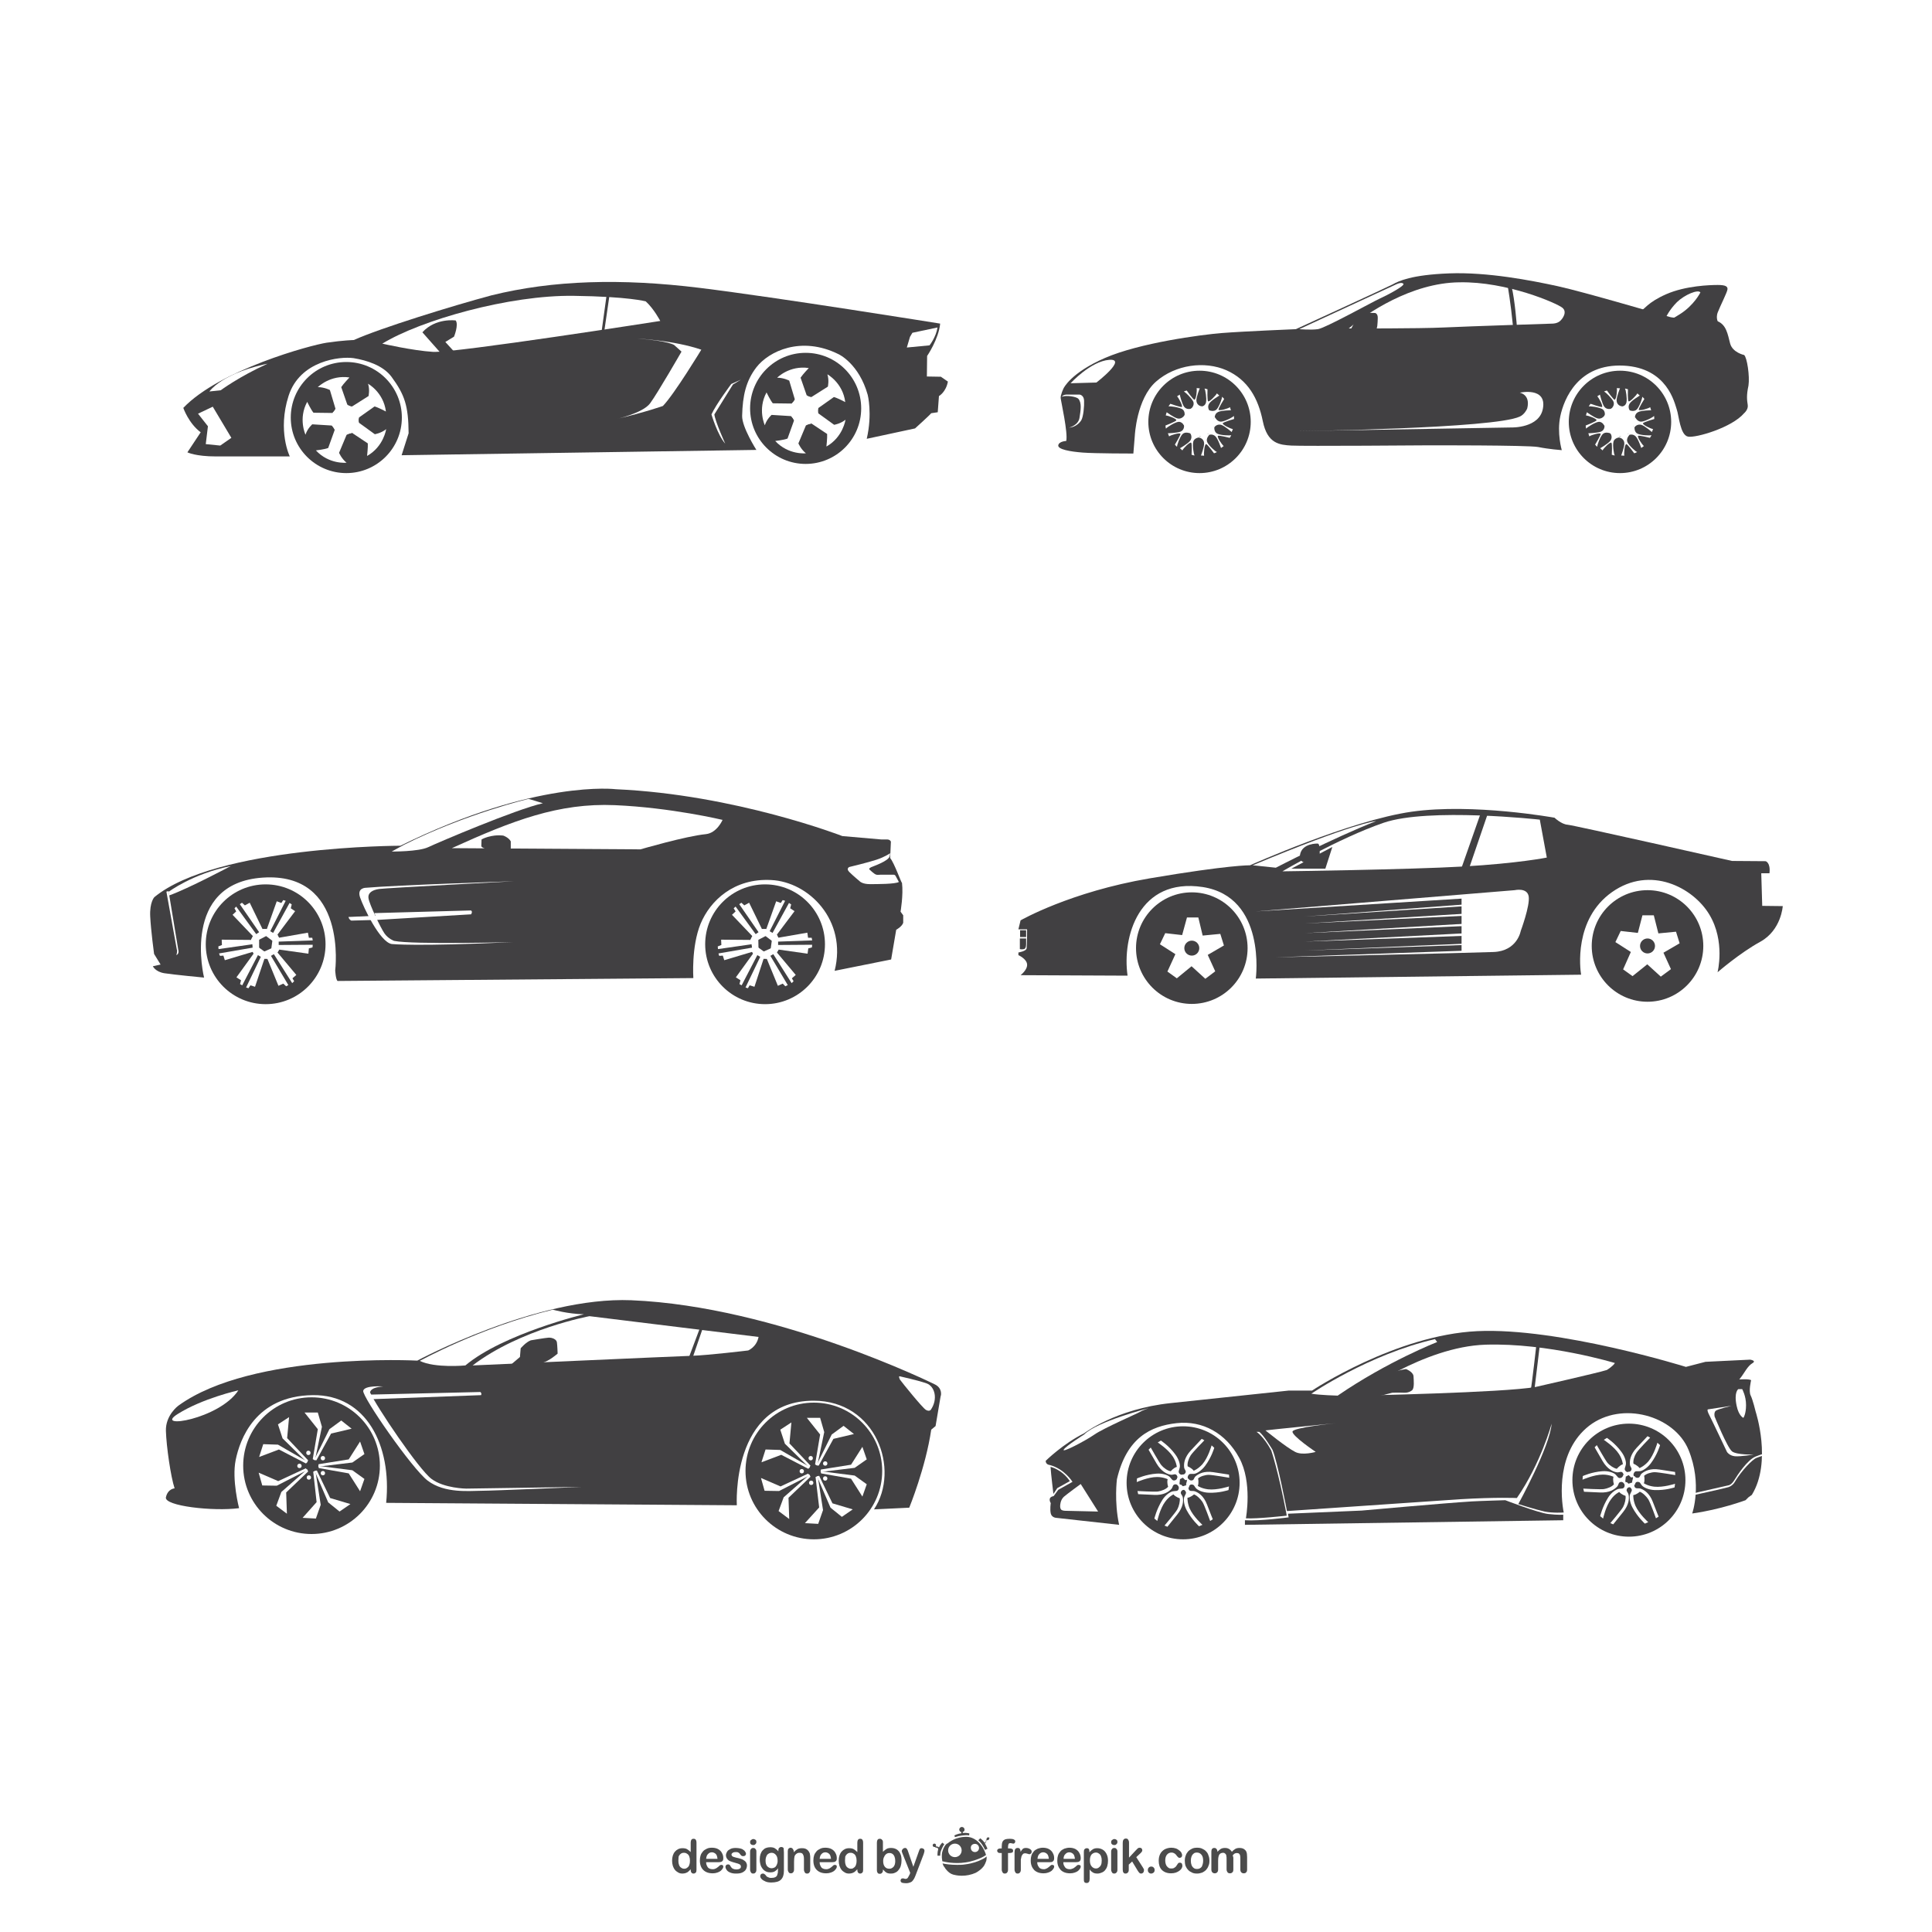 <?xml version="1.0" encoding="utf-8"?>
<!-- Generator: Adobe Illustrator 18.0.0, SVG Export Plug-In . SVG Version: 6.00 Build 0)  -->
<!DOCTYPE svg PUBLIC "-//W3C//DTD SVG 1.1//EN" "http://www.w3.org/Graphics/SVG/1.1/DTD/svg11.dtd">
<svg version="1.1" xmlns="http://www.w3.org/2000/svg" xmlns:xlink="http://www.w3.org/1999/xlink" x="0px" y="0px"
	 viewBox="0 0 800 800" enable-background="new 0 0 800 800" xml:space="preserve">
<g id="Background">
	<rect fill="#FFFFFF" width="800" height="800"/>
</g>
<g id="Objects">
	<g>
		<g>
			<g>
				<path fill="#414042" d="M387,573.2c0,0-65.2-32.3-125.6-34.8c-39.2-1.6-88.6,25-88.6,25s-68.4-3.6-99,18.7c0,0-5.3,3.9-5.1,10.4
					c0.2,6.5,2,19,3.6,23.8c0,0-2.8,0.1-3.6,3.7c-0.8,3.6,19.5,5.9,30.3,4.5c0,0-3.1-11.8-1.4-20c1.7-8.3,8-26.5,31.9-26.8
					c22.1-0.3,32.8,20.8,30.4,44.6l145.2,1c0,0-2.5-43.3,31.8-43.3c25.8,0,36,28.4,25,45l14.6-0.7c0,0,6.8-16.6,9.1-32.3l1.8-1.5
					l2.1-12.4C389.7,577.9,390.3,574.7,387,573.2z"/>
				<path fill="none" stroke="#00A7E8" stroke-miterlimit="10" d="M299.7,560.3"/>
				<path fill="#FFFFFF" d="M314.1,553.6l-70-8.6c0,0-28.6,5.3-48.4,20.4c0,0,84.4-3.8,90.9-4c6.5-0.2,23.2-2.2,23.2-2.2
					S313.3,557.8,314.1,553.6z"/>
				<polygon fill="#414042" points="289.9,549.7 285.2,562.2 286.8,562.2 291.1,549.7 				"/>
				<path fill="#414042" d="M211.3,565.3l4-3.4l0.3-3.6c0,0,2.2-2.6,4.2-3.3c0,0,5.8-1,7.3-1.1c1.4-0.1,3.3,0.6,3.5,1.9
					c0.2,1.3,0.3,4.7,0.3,4.7s-3.5,3.1-6.3,3.8c-2.8,0.7-4.6,0.7-4.8,1C219.4,565.6,211.3,565.3,211.3,565.3z"/>
				<path fill="#FFFFFF" d="M372.6,569.9c0,0,7.6,1.7,11,2.9c3.5,1.2,4.9,6.5,1.8,11c0,0-0.6,0.8-2,0c-1.4-0.8-9.8-11.2-10.8-12.6
					C372.6,571.1,371.9,569.7,372.6,569.9z"/>
				<path fill="#FFFFFF" d="M158.7,574.1c0,0-7.8-0.6-8.3,1.8c-0.5,2.4,20.3,32.4,26.7,37.2c7.1,5.4,17.4,4.2,22.1,4.2
					c4.6,0,41.6-1.6,41.6-1.6l-47.8,0.7c0,0-9.1-0.1-14.3-4c-5.2-3.8-23-30.2-25.5-35.9C153.4,576.6,152.9,574.5,158.7,574.1z"/>
				<path fill="#FFFFFF" d="M152.2,577.5l46.7-1.1c0,0,0.7,0.5,0.3,1.3l-45.9,1.7L152.2,577.5z"/>
				<path fill="#FFFFFF" d="M98.7,575.7c0,0-14.8,3.3-25.1,9.8C63.2,592,90.9,587.7,98.7,575.7z"/>
				<path fill="#FFFFFF" d="M228.9,542.3c0,0,6.2,1.8,12.9,1.9c0,0-33.5,8.1-49.1,21.2c0,0-12.6,1.2-18.9-1.9
					C173.8,563.6,198.1,549.9,228.9,542.3z"/>
				<circle fill="none" stroke="#1B8CBD" stroke-miterlimit="10" cx="129.1" cy="605.6" r="3.3"/>
				<circle fill="#414042" cx="129" cy="606.9" r="28.3"/>
				<g>
					<g>
						<polygon fill="#FFFFFF" points="129.5,604.2 131.6,591.8 126.1,584.9 131.6,584.9 133.3,590.8 130.4,604.7 						"/>
						<polygon fill="#FFFFFF" points="131,604.7 137.1,593.6 145.6,591.6 141.3,588.2 136.4,591.8 130.1,604.5 						"/>
					</g>
					<g>
						<polygon fill="#FFFFFF" points="131.9,606.3 144.4,604.3 149.1,596.9 150.9,602.1 145.9,605.6 131.8,607.3 						"/>
						<polygon fill="#FFFFFF" points="132,607.9 144.4,610.1 149.1,617.5 150.9,612.4 145.9,608.8 131.8,607 						"/>
					</g>
					<g>
						<polygon fill="#FFFFFF" points="131.2,608.9 136.7,620.3 145.1,622.8 140.6,625.9 135.9,622.1 130.3,609.1 						"/>
						<polygon fill="#FFFFFF" points="129.7,609.4 131.1,622 125.3,628.5 130.8,628.8 132.8,623.1 130.6,609 						"/>
					</g>
					<g>
						<polygon fill="#FFFFFF" points="126.7,606 115.5,600.2 107.3,603.3 109,598 115.1,598.2 127.4,605.3 						"/>
						<polygon fill="#FFFFFF" points="127.6,604.7 118.9,595.5 119.7,586.8 115.1,589.8 117,595.6 127.1,605.5 						"/>
					</g>
					<g>
						<polygon fill="#FFFFFF" points="127.6,609.3 118.5,618 118.8,626.8 114.4,623.5 116.5,617.8 127.2,608.4 						"/>
						<polygon fill="#FFFFFF" points="126.6,608 115.2,613.3 107.1,609.8 108.6,615.1 114.6,615.2 127.3,608.7 						"/>
					</g>
					<circle fill="#FFFFFF" cx="127.7" cy="601.6" r="0.9"/>
					<circle fill="#FFFFFF" cx="133.7" cy="603.8" r="0.9"/>
					<circle fill="#FFFFFF" cx="133.7" cy="610" r="0.9"/>
					<circle fill="#FFFFFF" cx="127.9" cy="611.8" r="0.9"/>
					<circle fill="#FFFFFF" cx="124" cy="607" r="0.9"/>
				</g>
				<circle fill="#414042" cx="337" cy="609.1" r="28.3"/>
				<g>
					<g>
						<polygon fill="#FFFFFF" points="337.5,606.4 339.6,594 334.1,587.1 339.6,587.1 341.3,593 338.4,606.9 						"/>
						<polygon fill="#FFFFFF" points="339,606.9 345.1,595.8 353.6,593.8 349.3,590.4 344.4,594 338.1,606.7 						"/>
					</g>
					<g>
						<polygon fill="#FFFFFF" points="339.9,608.5 352.4,606.5 357.1,599.1 358.9,604.3 353.9,607.8 339.8,609.5 						"/>
						<polygon fill="#FFFFFF" points="340,610.1 352.4,612.3 357.1,619.7 358.9,614.6 353.9,611 339.8,609.2 						"/>
					</g>
					<g>
						<polygon fill="#FFFFFF" points="339.2,611.1 344.7,622.5 353.1,625 348.6,628.1 343.9,624.3 338.3,611.3 						"/>
						<polygon fill="#FFFFFF" points="337.7,611.6 339.2,624.2 333.3,630.7 338.8,631 340.8,625.3 338.6,611.2 						"/>
					</g>
					<g>
						<polygon fill="#FFFFFF" points="334.7,608.2 323.5,602.4 315.3,605.5 317,600.2 323.1,600.4 335.4,607.5 						"/>
						<polygon fill="#FFFFFF" points="335.6,606.9 326.9,597.7 327.7,589 323.1,592 325,597.8 335.1,607.7 						"/>
					</g>
					<g>
						<polygon fill="#FFFFFF" points="335.6,611.5 326.5,620.2 326.8,629 322.4,625.7 324.5,620 335.2,610.6 						"/>
						<polygon fill="#FFFFFF" points="334.6,610.2 323.2,615.5 315.1,612 316.6,617.3 322.6,617.4 335.3,610.9 						"/>
					</g>
					<circle fill="#FFFFFF" cx="335.7" cy="603.8" r="0.9"/>
					<circle fill="#FFFFFF" cx="341.7" cy="606" r="0.9"/>
					<circle fill="#FFFFFF" cx="341.7" cy="612.2" r="0.9"/>
					<circle fill="#FFFFFF" cx="335.9" cy="614" r="0.9"/>
					<circle fill="#FFFFFF" cx="332" cy="609.2" r="0.9"/>
				</g>
			</g>
			<g>
				<path fill="#414042" d="M647.5,626.3c0,0-4.6,0.3-7.9-0.4c-3.3-0.7-10.9-3.1-10.9-3.1s13.1-23.8,13.8-33.3
					c0,0-4.5,16.5-14.4,30.8c0,0-8.4-0.4-23.5,0.5c-15.1,1-71.7,4.9-71.7,4.9s-3.9-20.5-6-25.4c0,0-3.7-6.2-5.5-7.4h-1.1
					c0,0,2.9,1.8,6.1,7.7c0,0,2.9,8.5,6.2,25.8l0.2,1.2c0,0-12.3,1.4-16.9,1.1c0,0,2.8-15-2.8-25.1c-5.5-10.1-15.1-15.5-25.9-14.3
					c-10.8,1.2-20.7,6.1-24.7,23.2c0,0-1.2,9.1,0.9,18.9l-26.1-2.9c0,0-1.8-0.1-2.2-1.8c-0.4-1.7,0-4.3,0-4.3s-1.6-2.4,1.2-2.9
					l1.9-2.6l5.9-3.3c0,0-3.3-5.4-9.5-7c0,0-1.6-0.1-1.6-1.7c0,0,7.2-7.1,15.9-11.4c0,0,13.2-10.1,35.8-12.5l49-5.2h9.6
					c0,0,34.6-23,68.4-24.6c33.8-1.6,86.4,14.8,86.4,14.8l8.1-2.1l18.5-0.9c0,0,2.8,0.4,0.9,1.5c-1.9,1.1-3.4,4.1-4.4,5.4
					c-1,1.3-1,1.3-1,1.3s4-0.3,4.9,0.3c0,0-1.1,4.5-0.2,6.3c0.9,1.8,2.1,6.8,2.1,6.8s6.8,20.7-1.6,34.4L724,620l-1.2,1.2
					c0,0-10.4,3.9-22.1,5.5c0,0,4.3-12.1-1.5-26.3c-5.8-14.2-27.6-20.5-41.2-10C644.5,601,646.3,620.1,647.5,626.3z"/>
				<path fill="#FFFFFF" d="M668.7,564.4c0,0-27.6-8.4-53.5-7.6c-25.9,0.8-53.1,21.1-53.1,21.1s60.6-1.2,73.8-3.6c0,0,26-5.9,29.4-7
					C665.4,567.3,667.9,565.7,668.7,564.4z"/>
				<path fill="#414042" d="M568.3,572.7c0,0,4.9-4.4,13.9-5.8c0,0,2.9,1.1,3.1,2.9c0.1,1.8,0.4,4.8-0.5,5.8c0,0-1.2,1.2-3.4,1.1
					c-2.2-0.1-4.9,0-4.9,0l-6.3,1.6c0,0-12.5,1.3-10.5-0.5C561,576.6,568.3,572.7,568.3,572.7z"/>
				<path fill="#414042" d="M636.2,556.7c0,0-1.9,16.7-2.3,18.5h1.5l2.2-18.2L636.2,556.7z"/>
				<path fill="#FFFFFF" d="M553.2,589.3c0,0-27.1,2.7-29.2,3c0,0,8.7,7.1,12.3,8.9c3,1.6,8.5,0,8.5,0s-9.8-6.6-9.6-8.4
					C535.3,591.1,553.2,589.3,553.2,589.3z"/>
				<path fill="#414042" d="M515.5,629.5v1.9l131.8-1.9v-2.3c0,0-2.1,0.2-6.3-0.3c-4.2-0.5-17.7-5.7-17.7-5.7s-10.4,0.3-13.8,0.5
					c-11.4,0.7-45.7,3.8-45.7,3.8l-30.5,1.3l0.3,1.5C533.6,628.3,521.7,629.9,515.5,629.5z"/>
				<path fill="#FFFFFF" d="M721.9,587.1c0,0,1.1-1.5,1.1-5.3c0-3.8-1.6-6.6-1.6-6.6h-1.6c0,0-1.9,1.2-0.7,6.9
					C720,586.4,721.9,587.1,721.9,587.1z"/>
				<path fill="#FFFFFF" d="M717,582.1l-9.8,1.5c0,0-0.6,0.1,0.6,2.4c1.2,2.3,7.3,15.2,7.3,15.2s1,1.6,3.3,1.8
					c2.3,0.2,7.8-0.7,7.8-0.7s-7,0.2-9-1.3c-2-1.6-7.2-14.4-7.2-14.4s-0.4-1.6,0.4-2.4C711.2,583.5,717,582.1,717,582.1z"/>
				<path fill="#FFFFFF" d="M701.4,618.3l14.5-3.3c0,0,1.1-0.2,2.3-2.2c1.1-1.8,5.3-8.3,8.8-9.7c3.5-1.4,4.2-1.3,4.2-1.3v0.6
					c0,0-1.9,0.5-3.9,1.3c-1.8,0.7-6.2,5.4-8.7,9.5c0,0-0.8,1.9-2.9,2.6c-1.6,0.5-14.4,3.3-14.4,3.3V618.3z"/>
				<path fill="#414042" d="M435,607.4c0,0,4.7,1,8,5.9l-5.2,2.9l-1.6,2.4C436.2,618.7,435.2,610.5,435,607.4z"/>
				<path fill="#FFFFFF" d="M439,623.4c0,0,0-2.2,1.5-3.6c1.5-1.3,7-5.3,7-5.3l7.2,11.4l-13.1-0.3c0,0-2.1,0.1-2.4-0.8
					C439.2,624.8,438.9,624.2,439,623.4z"/>
				<path fill="#FFFFFF" d="M448.9,594c0,0-7.2,4.5-8.4,6.2c-1.2,1.7,8.8-3.5,12.7-6.2c3.9-2.7,18-8.8,18.7-9.3
					c0.7-0.5,3.7-1.6,3.7-1.6S454.2,588.6,448.9,594z"/>
				<path fill="#FFFFFF" d="M543,577.1c0,0,23.8-16.3,51.2-22.6l0.9,1.2c0,0-20.5,8-41.2,22.2C553.9,577.9,546.4,577.7,543,577.1z"
					/>
				<circle fill="#414042" cx="489.9" cy="614" r="23.4"/>
				<g>
					<path fill="#FFFFFF" d="M489.6,610.6c0,0,0.9,0.1,1.3-0.8c0.4-0.9-0.6-1.2-0.6-2.5c-0.1-1.3,0.1-3.8,2.8-6.7
						c2.7-2.9,4.5-4.8,4.5-4.8l1.1,0.6c0,0-5,5.1-5.7,6.3c-0.8,1.2-1.5,3.3-1.2,4.5c0,0,1.6,0.6,2.5,1.8c0,0,1.8-0.7,3.6-2.7
						c2.4-2.8,3.8-7.8,3.8-7.8l1.1,1c0,0-1.1,3.9-3.8,7.5c-1.5,2-3.5,3.2-4.6,3.3c-1.1,0.1-1.9-0.3-2.4,0.7
						c-0.5,0.9,0.1,1.6,0.1,1.6l-1.3,0.3l-1.2-1.2l-1-0.3L489.6,610.6z"/>
					<path fill="#FFFFFF" d="M487.5,612.2c0,0,0.3-0.8-0.4-1.5c-0.7-0.6-1.3,0.2-2.6-0.1c-1.3-0.3-3.6-1.2-5.6-4.6
						c-2-3.4-3.3-5.7-3.3-5.7l0.9-0.9c0,0,3.5,6.2,4.4,7.3c0.9,1.1,2.7,2.4,3.9,2.5c0,0,1.1-1.4,2.5-1.8c0,0-0.2-2-1.6-4.2
						c-2-3.1-6.3-5.9-6.3-5.9l1.3-0.8c0,0,3.4,2.2,6,5.8c1.5,2,2.1,4.3,1.8,5.4c-0.2,1.1-0.8,1.7-0.1,2.5c0.7,0.8,1.6,0.3,1.6,0.3
						l-0.1,1.3l-1.5,0.8l-0.6,0.9L487.5,612.2z"/>
					<path fill="#FFFFFF" d="M492.4,615.1c0,0-0.6,1.1,0,1.9c0.6,0.7,1.4,0.1,2.6,0.6c1.2,0.5,3.4,1.7,4.8,5.4
						c1.4,3.7,2.4,6.1,2.4,6.1l-1.1,0.7c0,0-2.4-6.7-3.2-7.9c-0.8-1.2-2.3-2.7-3.5-3.1c0,0-1.3,1.2-2.7,1.4c0,0-0.1,2,0.9,4.4
						c1.5,3.4,5.3,6.8,5.3,6.8l-1.4,0.6c0,0-3-2.7-5.1-6.6c-1.2-2.2-1.4-4.6-1-5.6c0.4-1,1.1-1.6,0.4-2.4c-0.6-0.9-1.5-0.6-1.5-0.6
						l0.3-1.3l1.6-0.5l0.7-0.8L492.4,615.1z"/>
					<path fill="#FFFFFF" d="M492.2,612.4c0,0,0.4,0.8,1.4,0.6c1-0.2,0.6-1.1,1.7-1.9c1.1-0.8,3.2-2.1,7.1-1.5c3.9,0.6,6.5,1,6.5,1
						l0.1,1.3c0,0-7-1.2-8.5-1.2c-1.4,0-3.5,0.6-4.4,1.5c0,0,0.4,1.7-0.1,3.1c0,0,1.6,1.1,4.3,1.4c3.7,0.4,8.6-1.2,8.6-1.2l-0.2,1.5
						c0,0-3.8,1.3-8.3,1.1c-2.5-0.1-4.6-1.1-5.3-2c-0.7-0.9-0.6-1.3-1.6-1.4c-1.2-0.1-1.2,1.3-1.2,1.3l-1.2-1.3l0.4-1.6l-0.3-1
						L492.2,612.4z"/>
					<path fill="#FFFFFF" d="M487.7,615.1c0,0-0.5-0.7-1.4-0.4c-0.9,0.3-0.5,1.2-1.5,2.1c-1,0.9-2.9,2.4-6.9,2.2
						c-4-0.2-6.6-0.3-6.6-0.3l-0.3-1.3c0,0,7.1,0.4,8.5,0.2c1.4-0.2,3.5-1,4.2-2c0,0-0.6-1.6-0.2-3.1c0,0-1.8-0.9-4.4-0.9
						c-3.7,0-8.4,2.1-8.4,2.1l0.1-1.5c0,0,3.7-1.7,8.1-2c2.5-0.2,4.7,0.6,5.5,1.4c0.8,0.8,1,1.6,2,1.4c1-0.2,1.1-1.2,1.1-1.2
						l1.1,0.8l-0.2,1.7l0.4,1L487.7,615.1z"/>
					<path fill="#FFFFFF" d="M490.2,616.9c0,0-0.9,0-1.2,0.9c-0.3,0.9,0.6,1.1,0.8,2.4c0.2,1.3,0.2,3.8-2.3,6.9
						c-2.5,3.1-4.1,5.1-4.1,5.1l-1.2-0.5c0,0,4.6-5.4,5.3-6.7c0.7-1.3,1.2-3.4,1-4.6c0,0-1.7-0.5-2.6-1.6c0,0-1.8,0.8-3.4,3
						c-2.2,2.9-3.3,8-3.3,8l-1.2-1c0,0,0.9-3.9,3.3-7.7c1.3-2.1,3.3-3.4,4.4-3.6c1.1-0.2,1.9,0.1,2.3-0.8c0.4-1-0.3-1.6-0.3-1.6
						l1.3-0.4l1.2,1.1l1,0.3L490.2,616.9z"/>
				</g>
				<circle fill="#414042" cx="674.5" cy="612.9" r="23.4"/>
				<g>
					<path fill="#FFFFFF" d="M674.2,609.5c0,0,0.9,0.1,1.3-0.8c0.4-0.9-0.6-1.2-0.6-2.5c-0.1-1.3,0.1-3.8,2.8-6.7
						c2.7-2.9,4.5-4.8,4.5-4.8l1.1,0.6c0,0-5,5.1-5.7,6.3c-0.8,1.2-1.5,3.3-1.2,4.5c0,0,1.6,0.6,2.5,1.8c0,0,1.8-0.7,3.6-2.7
						c2.4-2.8,3.8-7.8,3.8-7.8l1.1,1c0,0-1.1,3.9-3.8,7.5c-1.5,2-3.5,3.2-4.6,3.3c-1.1,0.1-1.9-0.3-2.4,0.7
						c-0.5,0.9,0.1,1.6,0.1,1.6l-1.3,0.3l-1.2-1.2l-1-0.3L674.2,609.5z"/>
					<path fill="#FFFFFF" d="M672.2,611.2c0,0,0.3-0.8-0.4-1.5c-0.7-0.6-1.3,0.2-2.6-0.1c-1.3-0.3-3.6-1.2-5.6-4.6
						c-2-3.4-3.3-5.7-3.3-5.7l0.9-0.9c0,0,3.5,6.2,4.4,7.3c0.9,1.1,2.7,2.3,3.9,2.5c0,0,1.1-1.4,2.5-1.9c0,0-0.2-2-1.6-4.2
						c-2-3.1-6.3-5.9-6.3-5.9l1.3-0.8c0,0,3.4,2.2,6,5.8c1.5,2,2.1,4.3,1.8,5.4c-0.2,1.1-0.8,1.7-0.1,2.5c0.7,0.8,1.6,0.3,1.6,0.3
						l-0.1,1.3l-1.5,0.8l-0.6,0.9L672.2,611.2z"/>
					<path fill="#FFFFFF" d="M677,614c0,0-0.6,1.1,0,1.9c0.6,0.7,1.4,0.1,2.6,0.6c1.2,0.5,3.4,1.7,4.8,5.4c1.4,3.7,2.4,6.1,2.4,6.1
						l-1.1,0.7c0,0-2.4-6.7-3.2-7.9c-0.8-1.2-2.3-2.7-3.5-3.1c0,0-1.3,1.2-2.7,1.4c0,0-0.1,2,0.9,4.4c1.5,3.4,5.3,6.8,5.3,6.8
						l-1.4,0.6c0,0-3-2.7-5.1-6.6c-1.2-2.2-1.4-4.6-1-5.6c0.4-1,1.1-1.6,0.4-2.4c-0.6-0.9-1.5-0.6-1.5-0.6l0.3-1.3l1.6-0.5l0.7-0.8
						L677,614z"/>
					<path fill="#FFFFFF" d="M676.9,611.3c0,0,0.4,0.8,1.4,0.6c1-0.2,0.6-1.1,1.7-1.9c1.1-0.8,3.2-2.1,7.1-1.5c3.9,0.6,6.5,1,6.5,1
						l0.1,1.3c0,0-7-1.2-8.5-1.2c-1.4,0-3.5,0.6-4.4,1.5c0,0,0.4,1.7-0.1,3.1c0,0,1.6,1.1,4.3,1.4c3.7,0.4,8.6-1.2,8.6-1.2l-0.2,1.5
						c0,0-3.8,1.3-8.3,1.1c-2.5-0.1-4.6-1.1-5.3-2c-0.7-0.9-0.6-1.3-1.6-1.4c-1.2-0.1-1.2,1.3-1.2,1.3l-1.2-1.3l0.4-1.6l-0.3-1
						L676.9,611.3z"/>
					<path fill="#FFFFFF" d="M672.3,614.1c0,0-0.5-0.7-1.4-0.4c-0.9,0.3-0.5,1.2-1.5,2.1c-1,0.9-2.9,2.4-6.9,2.2
						c-4-0.2-6.6-0.3-6.6-0.3l-0.3-1.3c0,0,7.1,0.4,8.5,0.2c1.4-0.2,3.5-1,4.2-2c0,0-0.6-1.6-0.2-3.1c0,0-1.8-0.9-4.4-0.9
						c-3.7,0-8.4,2.1-8.4,2.1l0.1-1.5c0,0,3.7-1.7,8.1-2c2.5-0.2,4.7,0.6,5.5,1.4c0.8,0.8,1,1.6,2,1.4c1-0.2,1.1-1.2,1.1-1.2
						l1.1,0.8l-0.2,1.7l0.4,1L672.3,614.1z"/>
					<path fill="#FFFFFF" d="M674.8,615.8c0,0-0.9,0-1.2,0.9c-0.3,0.9,0.6,1.1,0.8,2.5c0.2,1.3,0.2,3.8-2.3,6.9
						c-2.5,3.1-4.1,5.1-4.1,5.1l-1.2-0.5c0,0,4.6-5.4,5.3-6.7c0.7-1.3,1.2-3.4,1-4.6c0,0-1.7-0.5-2.6-1.6c0,0-1.8,0.8-3.4,3
						c-2.2,2.9-3.3,8-3.3,8l-1.2-1c0,0,0.9-3.9,3.3-7.7c1.3-2.1,3.3-3.4,4.4-3.6c1.1-0.2,1.9,0.1,2.3-0.8c0.4-1-0.3-1.6-0.3-1.6
						l1.3-0.4l1.2,1.1l1,0.3L674.8,615.8z"/>
				</g>
			</g>
		</g>
		<g>
			<g>
				<path fill="#414042" d="M146.5,140.8c0,0-4.4,0.1-11.2,1.1c-6.7,1-44.3,11.2-59.4,27c0,0,2.2,6.4,7.2,10.1l-5.5,8.3
					c0,0,3.3,1.7,11.9,1.7c8.6,0,30.5,0,30.5,0s-5.2-10.5-0.5-25.1c4.7-14.6,21.3-16.4,26.9-15.6c5.5,0.9,12.2,3,15.7,7.7
					c5.5,7.5,7,12,7.1,23.4l-2.9,9.1l146.9-2.2c0,0-6-9.4-5.9-14.1c0.2-8.4,1.6-14.5,5.9-20.1c5.1-6.6,18.5-13.2,34.1-5.4
					c0,0,8.4,3.9,12,16.8c0,0,2,7.8-0.4,18.2l20-4.3c0,0,6-5.4,6.7-6.3l2.7-0.4l0.5-6.7c0,0,2.9-1.6,3.7-6l-2.9-2l-5.8-0.1l0.1-8.5
					c0,0,4.8-7,5.4-13.4c0,0-67.1-10.8-99.6-14.8c-32.5-4-60.8-3.2-86.2,3.1C187.8,126.5,157.6,135.8,146.5,140.8z"/>
				<path fill="#FFFFFF" d="M263.8,140.2c0,0,15.3,0.7,26.6,4.6c0,0-11.1,18.3-15.9,23.3c0,0-6.9,2.5-20,5.6c0,0,11.6-2.5,14.7-6.7
					c3.1-4.2,13-21.4,13-21.4l-2.9-2.6C279.4,142.9,276.8,141.1,263.8,140.2z"/>
				<path fill="#FFFFFF" d="M306.8,157.2l-4,1.8c0,0-6.3,8.4-8.2,12.6c0,0,2.5,8.5,5.7,12.1c0,0-4.1-9-4.5-12.1l7.7-12.4
					L306.8,157.2z"/>
				<path fill="#FFFFFF" d="M388.2,135.6l-10.4,2.2l-1,1.7l-1.3,4.4l9.4-0.9C384.9,143,387.6,139.6,388.2,135.6z"/>
				<path fill="#FFFFFF" d="M273.4,132.9c0,0-2.6-5-6-8.1c0,0-7-2-29.8-2.3c-26.7-0.4-63.5,10.1-79.3,19.8c0,0,12.7,2.9,21,3.4
					C188.4,146.2,273.4,132.9,273.4,132.9z"/>
				<polygon fill="#414042" points="251.2,122.1 249.1,137.3 250.2,137.3 252.4,122.1 				"/>
				<path fill="#414042" d="M189.6,147.3l-5.2-5.7l3.6-2.2c0,0,2-4.9,0.7-6.7c0,0-8.3-1.2-13.8,4.9l7.6,8.6l-0.7,0.8
					c0,0,3.4,1.8,5.7,1.4C187.4,148.4,189.3,148,189.6,147.3z"/>
				<path fill="#FFFFFF" d="M94.8,156c0,0-5.3,2.5-8.1,6.1l4.7-0.5c0,0,7.5-5.6,19.4-11C110.8,150.6,101.4,152.4,94.8,156z"/>
				<polygon fill="#FFFFFF" points="88.1,168.4 95.8,181.3 91.2,184.5 85.2,183.9 86.1,176.5 82,171.3 				"/>
				<g>
					<circle fill="#414042" cx="143.4" cy="172.9" r="23"/>
					<path fill="#FFFFFF" d="M137.6,171c0,0,1.2-1.1,1.3-1.8l-2.3-7.7c0,0-2.3-1.2-5-1.2c0,0,5.2-5.2,13.1-4c0,0-2.5,2.6-3.4,4
						l2.6,7.5c0,0,0.8,0.5,1.8,0.6L143,171H137.6z"/>
					<path fill="#FFFFFF" d="M143.7,167.5c0,0,1.3,0.9,2.1,0.8l6.8-4.3c0,0,0.6-2.6-0.2-5.1c0,0,6.4,3.5,7.4,11.5
						c0,0-3.2-1.7-4.7-2.1l-6.5,4.6c0,0-0.3,0.9-0.1,1.9l-3.3-2L143.7,167.5z"/>
					<path fill="#FFFFFF" d="M138.8,178.2c0,0-0.8-1.6-1.5-2l-8-0.5c0,0-2,1.7-2.8,4.3c0,0-3.1-6.6,0.7-13.6c0,0,1.6,3.3,2.6,4.5
						l7.9,0.1c0,0,0.8-0.6,1.2-1.5l1.5,3.6L138.8,178.2z"/>
					<path fill="#FFFFFF" d="M145.7,179.4c0,0-1.2,0-2.2,0.7l-3.1,7.4c0,0,1,2.4,3.1,4.1c0,0-7.2,0.8-12.7-5.1c0,0,3.6-0.4,5.1-1
						l2.7-7.5c0,0-0.4-1-1.1-1.7l4-0.2L145.7,179.4z"/>
					<path fill="#FFFFFF" d="M148.6,172.8c0,0-0.3,1.6,0.1,2.3l6.5,4.7c0,0,2.6-0.4,4.7-2.1c0,0-1,7.2-7.9,11.1c0,0,0.4-3.6,0.3-5.2
						l-6.6-4.4c0,0-1,0.1-1.8,0.6l0.6-3.9L148.6,172.8z"/>
					<path fill="#FFFFFF" d="M147.3,171.4l-3.1-2.3l-5,1l-1.3,3.5l0.5,2.9c0,0,2.4,1.8,2.6,1.8c0.1-0.1,3.1,0.1,3.1,0
						c0-0.1,2.3-1,2.4-1.2c0.1-0.2,1.8-3.3,1.8-3.3L147.3,171.4z"/>
				</g>
				<g>
					<circle fill="#414042" cx="333.6" cy="169.1" r="23"/>
					<path fill="#FFFFFF" d="M327.8,167.1c0,0,1.2-1.1,1.3-1.8l-2.3-7.7c0,0-2.3-1.2-5-1.2c0,0,5.1-5.2,13.1-4c0,0-2.5,2.6-3.4,4
						l2.6,7.5c0,0,0.8,0.5,1.8,0.6l-2.9,2.7H327.8z"/>
					<path fill="#FFFFFF" d="M333.9,163.6c0,0,1.3,0.9,2.1,0.8l6.8-4.3c0,0,0.6-2.6-0.2-5.1c0,0,6.4,3.5,7.4,11.5
						c0,0-3.2-1.7-4.7-2.1l-6.5,4.6c0,0-0.3,0.9-0.1,1.9l-3.3-2L333.9,163.6z"/>
					<path fill="#FFFFFF" d="M329,174.3c0,0-0.8-1.6-1.5-2l-8-0.5c0,0-2,1.7-2.8,4.3c0,0-3.1-6.6,0.7-13.6c0,0,1.6,3.3,2.6,4.5
						l7.9,0.1c0,0,0.8-0.6,1.2-1.5l1.5,3.6L329,174.3z"/>
					<path fill="#FFFFFF" d="M335.9,175.5c0,0-1.2,0-2.2,0.7l-3.1,7.4c0,0,1,2.4,3.1,4.1c0,0-7.2,0.8-12.7-5.1c0,0,3.6-0.4,5.1-1
						l2.7-7.5c0,0-0.4-1-1.1-1.7l4-0.2L335.9,175.5z"/>
					<path fill="#FFFFFF" d="M338.8,168.9c0,0-0.3,1.6,0.1,2.3l6.5,4.7c0,0,2.6-0.4,4.7-2.1c0,0-1,7.2-7.9,11.1c0,0,0.4-3.6,0.3-5.2
						l-6.6-4.4c0,0-1,0.1-1.8,0.6l0.6-3.9L338.8,168.9z"/>
					<path fill="#FFFFFF" d="M337.5,167.5l-3.1-2.3l-5,1l-1.3,3.5l0.5,2.9c0,0,2.4,1.8,2.6,1.8c0.1-0.1,3.1,0.1,3.1,0
						c0-0.1,2.3-1,2.4-1.2c0.1-0.2,1.8-3.3,1.8-3.3L337.5,167.5z"/>
				</g>
			</g>
			<g>
				<path fill="#414042" d="M722.2,147c0,0-4.8-1-5.8-4.8c-1-3.7-1.5-8.1-5.8-9.4c-4.4-1.3-15.8-0.7-19-1.5
					c-3.2-0.8-35.6-10.4-46.6-12.8c-11-2.4-29.1-5.9-44.9-5.3c-15.8,0.6-21,3.2-23.5,4.6c-2.5,1.3-40,18.5-40,18.5
					s-21.8,0.9-30.6,1.6c-8.8,0.7-34.1,4.1-48.4,10.3c-14.3,6.2-17.2,12.6-17.2,12.6s-1.3,2.7-1.2,4c0.1,1.3,3.1,14.5,2.3,17.8
					c0,0-3,0.1-3.3,1.8c-0.2,1.7,5,2.6,10.1,3c5,0.4,21,0.4,21,0.4l0.6-7.4c0,0,0.7-15.3,8.8-22.4c8.1-7.1,20.2-8.6,29.1-4.7
					c9,4,13.2,11.7,15.1,21.1c1.9,9.4,7,9.8,11.8,10.1c4.8,0.3,56.8-0.1,56.8-0.1s41-0.1,45.4,0.7c4.4,0.9,9.8,1.3,9.8,1.3
					s-2.1-7.1-0.6-14.1c1.5-7.1,7.4-21.8,26.2-20.9c18.2,0.9,21.1,15.6,22,18.1c0.9,2.5,1.4,10.7,4.7,11.3
					c3.2,0.6,18.1-3.7,23.2-9.7c0,0,1.8-1.5,1.5-3.4c-0.3-2-0.6-3.9,0.3-8C724.6,155.8,723.4,147.9,722.2,147z"/>
				<path fill="#FFFFFF" d="M558.5,136c0,0,28.9,0.1,39.4-0.4c10.5-0.5,45-1.6,45-1.6s1.8,0,3-1c1.2-1,3.2-3.9,1-5.6
					c-2.2-1.8-22.9-10.9-42.6-10.5C584.3,117.1,565.7,129.9,558.5,136z"/>
				<path fill="#414042" d="M558.1,138.5c0,0,2.1-3.6,2.6-4.7c0.5-1.1,2.3-4.1,4.3-4.2c2-0.1,4.4,0,4.4,0s1.2,0.2,1.1,2.2
					c-0.1,1.9,0,4.6-1.2,5.3c-1.2,0.7-5.2,0-5.2,0s-0.5,0.5-0.5,0.9c0,0,2.5,0.7,2.6,1.6c0.1,0.9-2.5,1.8-5.1,1.4
					C558.6,140.6,557.6,139.9,558.1,138.5z"/>
				<path fill="#FFFFFF" d="M439.7,164.3c0,0,0.3-0.8,1.8-0.9c1.5,0,5.6,0,5.6,0s1.7,0.2,1.8,2.5c0.1,2.3-0.3,6.5-1.1,8
					c-0.8,1.4-2.6,3-5.2,3.2c0,0,3.9-0.9,4.4-4.1c0.5-3.2,1-6.2-0.5-7.9C445.8,164.3,441.5,163.5,439.7,164.3z"/>
				<path fill="#FFFFFF" d="M443.3,158.7c0,0,8.3-9.1,16-9.7c7.7-0.6-5.3,9.4-5.3,9.4L443.3,158.7z"/>
				<path fill="#FFFFFF" d="M538,136.3l40-18.5c0,0,2.3-1.2,3.1-0.3c0.8,0.8-6.8,4.8-9.7,6.1c-2.9,1.3-22.7,12.3-25.7,12.7
					C542.7,136.7,538,136.3,538,136.3z"/>
				<path fill="#414042" d="M689.8,131.4c0,0,1.5-3.2,4.6-6.3c3.2-3.1,8.8-5.4,9.7-4c0,0-2.6,5.3-8.5,9c-5.8,3.7-7.6,3.7-7.6,3.7
					s22,2,22.8,1.8c0.8-0.2,1-1.5,1-1.5s-1.6-2-0.5-4.8c1.1-2.8,3.8-8.1,4-9.4c0.2-1.3-0.8-1.9-4-1.9c-3.2,0-13.3,0.3-21.3,3.8
					c-8,3.5-9,6.4-11.1,7.3c-2.1,0.8,6.2,0.9,6.2,0.9L689.8,131.4z"/>
				<path fill="#FFFFFF" d="M538,178.5l88-1.5c0,0,11.5,0.3,12.9-7.9c1.6-9-9.6-6.5-9.6-6.5s4.5,0.7,3.1,6.5
					c-0.2,0.6-1.3,2.6-3.1,3.4c-10.7,5-91.8,6-91.8,6"/>
				<g>
					<circle fill="#414042" cx="496.7" cy="174.7" r="21.2"/>
					<g>
						<path fill="#FFFFFF" d="M497,168.3c0,0,2,0.3,2.4-1.8c0.3-1.6-0.3-5.2-0.6-5.5c-0.3-0.3,1.2,0.2,1.2,0.2s-0.2,4.8,0.3,5
							c0.6,0.2,3.1-2.4,3.6-3.3l1,0.9c0,0-3.4,2-4.2,3.3c-0.9,1.4-0.1,2.8,0.3,3.1c0.5,0.4-2.7-0.2-2.7-0.2l-1.3-1L497,168.3z"/>
						<path fill="#FFFFFF" d="M500.7,169.9c0,0,2,0.8,3.1-0.4c1.1-1.2,2.3-4.7,2.2-5.1c-0.1-0.4,0.9,0.8,0.9,0.8s-2.6,4.1-2.3,4.5
							c0.4,0.5,3.9-0.5,4.7-1.1l0.4,1.3c0,0-3.9,0-5.3,0.7c-1.5,0.7-1.5,2.3-1.3,2.9c0.2,0.5-2.2-1.6-2.2-1.6l-0.6-1.5L500.7,169.9z
							"/>
						<path fill="#FFFFFF" d="M503.1,172.8c0,0,0.9,1.9,2.6,1.8c1.7-0.2,4.9-1.9,5.1-2.3c0.2-0.4,0.2,1.2,0.2,1.2s-4.6,1.3-4.7,1.8
							c0,0.7,3.2,2.2,4.2,2.4l-0.5,1.2c0,0-2.9-2.6-4.4-3c-1.6-0.4-2.7,0.7-2.9,1.3c-0.2,0.5-0.6-2.6-0.6-2.6l0.6-1.6L503.1,172.8z"
							/>
						<path fill="#FFFFFF" d="M502.8,176.8c0,0-0.2,2.1,1.3,2.8c1.5,0.7,5.2,0.8,5.6,0.6c0.4-0.2-0.5,1.1-0.5,1.1s-4.7-1.2-4.9-0.8
							c-0.4,0.6,1.6,3.5,2.4,4.2l-1.1,0.8c0,0-1.2-3.7-2.3-4.8c-1.2-1.2-2.7-0.7-3.1-0.4c-0.5,0.4,0.8-2.6,0.8-2.6l1.3-1.1
							L502.8,176.8z"/>
						<path fill="#FFFFFF" d="M500.7,180.1c0,0-1.5,1.5-0.8,3c0.7,1.5,3.5,4,3.9,4c0.4,0.1-1.1,0.6-1.1,0.6s-2.8-3.9-3.3-3.8
							c-0.7,0.2-1,3.8-0.8,4.8l-1.3-0.1c0,0,1.4-3.6,1.3-5.1c-0.1-1.7-1.6-2.3-2.2-2.3c-0.6,0,2.3-1.4,2.3-1.4h1.7L500.7,180.1z"/>
						<path fill="#FFFFFF" d="M496.6,181.1c0,0-2.1,0.2-2.5,1.8c-0.4,1.6,0.2,5.2,0.5,5.6c0.3,0.3-1.2-0.2-1.2-0.2s0.3-4.8-0.2-5
							c-0.6-0.3-3.2,2.3-3.6,3.2l-1-0.9c0,0,3.4-1.9,4.3-3.2c0.9-1.4,0.2-2.8-0.2-3.1c-0.5-0.4,2.7,0.3,2.7,0.3l1.3,1L496.6,181.1z"
							/>
						<path fill="#FFFFFF" d="M492.7,179.4c0,0-2-0.8-3.1,0.4c-1.1,1.2-2.3,4.7-2.2,5.1c0.1,0.4-0.9-0.8-0.9-0.8s2.5-4.1,2.3-4.5
							c-0.4-0.5-3.9,0.5-4.7,1.1l-0.5-1.3c0,0,3.9-0.1,5.3-0.7c1.5-0.7,1.5-2.3,1.3-2.9c-0.2-0.5,2.2,1.6,2.2,1.6l0.6,1.5
							L492.7,179.4z"/>
						<path fill="#FFFFFF" d="M490.3,176.2c0,0-0.9-1.8-2.5-1.5c-1.6,0.3-4.7,2.3-4.9,2.7c-0.2,0.4-0.3-1.2-0.3-1.2s4.5-1.7,4.5-2.2
							c0-0.7-3.4-1.9-4.4-2l0.4-1.3c0,0,3.1,2.3,4.6,2.6c1.6,0.3,2.7-1.1,2.9-1.6c0.2-0.6,0.7,2.7,0.7,2.7l-0.4,1.6L490.3,176.2z"/>
						<path fill="#FFFFFF" d="M490.5,172.3c0,0,0.4-2.1-1-2.9c-1.4-0.8-5.1-1.3-5.5-1.1c-0.4,0.2,0.6-1.1,0.6-1.1s4.6,1.6,4.8,1.3
							c0.4-0.5-1.3-3.7-2-4.4l1.1-0.7c0,0,0.9,3.8,1.8,5c1,1.3,2.6,1,3.1,0.7c0.5-0.3-1.1,2.5-1.1,2.5l-1.4,0.9L490.5,172.3z"/>
						<path fill="#FFFFFF" d="M493.1,169.3c0,0,1.7-1.3,1-3c-0.7-1.5-3.4-4-3.8-4.1c-0.4-0.1,1.1-0.5,1.1-0.5s2.8,4,3.2,3.8
							c0.7-0.2,1.1-3.7,0.9-4.8l1.3,0.1c0,0-1.5,3.6-1.4,5.1c0.1,1.7,1.5,2.3,2.1,2.3c0.6,0-2.3,1.4-2.3,1.4l-1.7,0L493.1,169.3z"/>
						<path fill="#FFFFFF" d="M502.1,171l0.8,3.4l-0.4,1.7l-0.4,2l-1.2,1l-2,1.6h-3.5l-3.4-1.9c0,0-1.8-3.1-1.9-3
							c-0.1,0.1,1.1-4.9,1.1-5c0-0.2,2.4-1.6,2.6-1.8c0.2-0.3,2.5-0.4,2.5-0.5c0-0.1,2.2,0.5,2.2,0.5l2.9,1.8L502.1,171z"/>
					</g>
				</g>
				<g>
					<circle fill="#414042" cx="670.8" cy="174.7" r="21.2"/>
					<g>
						<path fill="#FFFFFF" d="M671.1,168.3c0,0,2,0.3,2.4-1.8c0.3-1.6-0.3-5.2-0.6-5.5c-0.3-0.3,1.2,0.2,1.2,0.2s-0.2,4.8,0.3,5
							c0.6,0.2,3.1-2.4,3.6-3.3l1,0.9c0,0-3.4,2-4.2,3.3c-0.9,1.4-0.1,2.8,0.3,3.1c0.5,0.4-2.7-0.2-2.7-0.2l-1.3-1L671.1,168.3z"/>
						<path fill="#FFFFFF" d="M674.7,169.9c0,0,2,0.8,3.1-0.4c1.1-1.2,2.3-4.7,2.2-5.1c-0.1-0.4,0.9,0.8,0.9,0.8s-2.6,4.1-2.3,4.5
							c0.4,0.5,3.9-0.5,4.7-1.1l0.4,1.3c0,0-3.9,0-5.3,0.7c-1.5,0.7-1.5,2.3-1.3,2.9c0.2,0.5-2.2-1.6-2.2-1.6l-0.6-1.5L674.7,169.9z
							"/>
						<path fill="#FFFFFF" d="M677.1,172.8c0,0,0.9,1.9,2.6,1.8c1.7-0.2,4.9-1.9,5.1-2.3c0.2-0.4,0.2,1.2,0.2,1.2s-4.6,1.3-4.7,1.8
							c0,0.7,3.2,2.2,4.2,2.4l-0.5,1.2c0,0-2.9-2.6-4.4-3c-1.6-0.4-2.7,0.7-2.9,1.3c-0.2,0.5-0.6-2.6-0.6-2.6l0.6-1.6L677.1,172.8z"
							/>
						<path fill="#FFFFFF" d="M676.8,176.8c0,0-0.2,2.1,1.3,2.8c1.5,0.7,5.2,0.8,5.6,0.6c0.4-0.2-0.5,1.1-0.5,1.1s-4.7-1.2-4.9-0.8
							c-0.4,0.6,1.6,3.5,2.4,4.2l-1.1,0.8c0,0-1.2-3.7-2.3-4.8c-1.2-1.2-2.7-0.7-3.1-0.4c-0.5,0.4,0.8-2.6,0.8-2.6l1.3-1.1
							L676.8,176.8z"/>
						<path fill="#FFFFFF" d="M674.7,180.1c0,0-1.5,1.5-0.8,3c0.7,1.5,3.5,4,3.9,4c0.4,0.1-1.1,0.6-1.1,0.6s-2.8-3.9-3.3-3.8
							c-0.7,0.2-1,3.8-0.8,4.8l-1.3-0.1c0,0,1.4-3.6,1.3-5.1c-0.1-1.7-1.6-2.3-2.2-2.3c-0.6,0,2.3-1.4,2.3-1.4h1.7L674.7,180.1z"/>
						<path fill="#FFFFFF" d="M670.6,181.1c0,0-2.1,0.2-2.5,1.8c-0.4,1.6,0.2,5.2,0.5,5.6c0.3,0.3-1.2-0.2-1.2-0.2s0.3-4.8-0.2-5
							c-0.6-0.3-3.2,2.3-3.6,3.2l-1-0.9c0,0,3.4-1.9,4.3-3.2c0.9-1.4,0.2-2.8-0.3-3.1c-0.5-0.4,2.7,0.3,2.7,0.3l1.3,1L670.6,181.1z"
							/>
						<path fill="#FFFFFF" d="M666.7,179.4c0,0-2-0.8-3.1,0.4c-1.1,1.2-2.3,4.7-2.2,5.1c0.1,0.4-0.9-0.8-0.9-0.8s2.5-4.1,2.3-4.5
							c-0.4-0.5-3.9,0.5-4.7,1.1l-0.4-1.3c0,0,3.9-0.1,5.3-0.7c1.5-0.7,1.5-2.3,1.3-2.9c-0.2-0.5,2.2,1.6,2.2,1.6l0.6,1.5
							L666.7,179.4z"/>
						<path fill="#FFFFFF" d="M664.3,176.2c0,0-0.9-1.8-2.5-1.5c-1.6,0.3-4.7,2.3-4.9,2.7c-0.2,0.4-0.3-1.2-0.3-1.2s4.5-1.7,4.5-2.2
							c0-0.7-3.4-1.9-4.4-2l0.4-1.3c0,0,3.1,2.3,4.6,2.6c1.6,0.3,2.7-1.1,2.9-1.6c0.2-0.6,0.7,2.7,0.7,2.7l-0.4,1.6L664.3,176.2z"/>
						<path fill="#FFFFFF" d="M664.5,172.3c0,0,0.4-2.1-1-2.9c-1.4-0.8-5.1-1.3-5.5-1.1c-0.4,0.2,0.6-1.1,0.6-1.1s4.6,1.6,4.8,1.3
							c0.4-0.5-1.3-3.7-2-4.4l1.1-0.7c0,0,0.9,3.8,1.8,5c1,1.3,2.6,1,3.1,0.7c0.5-0.3-1.1,2.5-1.1,2.5l-1.4,0.9L664.5,172.3z"/>
						<path fill="#FFFFFF" d="M667.1,169.3c0,0,1.7-1.3,1-3c-0.7-1.5-3.4-4-3.8-4.1c-0.4-0.1,1.1-0.5,1.1-0.5s2.8,4,3.2,3.8
							c0.7-0.2,1.1-3.7,0.9-4.8l1.3,0.1c0,0-1.5,3.6-1.4,5.1c0.1,1.7,1.5,2.3,2.1,2.3c0.6,0-2.3,1.4-2.3,1.4l-1.7,0L667.1,169.3z"/>
						<path fill="#FFFFFF" d="M676.1,171l0.8,3.4l-0.4,1.7l-0.4,2l-1.2,1l-2,1.6h-3.5l-3.4-1.9c0,0-1.8-3.1-1.9-3
							c-0.1,0.1,1.1-4.9,1.1-5c0-0.2,2.4-1.6,2.6-1.8c0.2-0.3,2.5-0.4,2.5-0.5c0-0.1,2.2,0.5,2.2,0.5l2.9,1.8L676.1,171z"/>
					</g>
				</g>
				<path fill="#414042" d="M624.3,118.4c0,0,1.2,6.6,2.2,16.7h1.6c0,0-0.8-10.9-2.2-16.5L624.3,118.4z"/>
			</g>
		</g>
		<g>
			<g>
				<path fill="#414042" d="M368.6,355.3l0.3-6.8c0,0-0.3-0.9-1.6-0.9s-2.4,0-2.4,0l-16.1-1.4c0,0-44.3-17.2-93.8-19.4
					c0,0-33.1-4.2-89.2,23.4c0,0-76.2,0.1-101.9,21.3c0,0-2,2.1-1.7,8c0.3,6,1.6,15.5,1.6,15.5l2.7,4.4l-3.2,0.7c0,0,1,2.3,4.8,2.9
					c3.8,0.6,16.4,1.8,16.4,1.8s-9.8-39.1,24.3-41.4c35.2-2.4,30,38.4,30,38.4s0.2,3.9,1,4.4l147.3-1.2c0,0-0.9-13,3-22.5
					c4-9.6,13.8-18.9,29.2-18.1c15.5,0.7,31.6,16.6,26.3,37.6l23.4-4.7l2.1-12.3c0,0,2.4-1.3,2.9-2.9V379l-1.1-1.5
					c0,0,1.2-6.9,0.6-11.9C373.2,365.6,370.3,357.3,368.6,355.3z"/>
				<path fill="#FFFFFF" d="M299.2,339.5c0,0-21.3-5.1-44.6-6.1c-23.3-1-42.4,6.4-67.5,17.8l78.1,0.5c0,0,18.8-5.5,27.1-6.3
					C296.9,344.9,299.2,339.5,299.2,339.5z"/>
				<path fill="#FFFFFF" d="M212.9,364.9c0,0-48.9,1.6-61.3,2.7c0,0-3.9-0.1-2.5,4c1.4,4.1,8.2,18.5,13.1,19.3c0,0,10,1.1,50.2-0.8
					c0,0-41.5,1.1-49.2-0.5c0,0-2.4-0.8-4-3.1c-1.6-2.3-6.3-12.2-6.6-14.5c-0.4-2.3,1.6-3.5,4.4-3.9
					C160,367.7,212.9,364.9,212.9,364.9z"/>
				<path fill="#FFFFFF" d="M195,377l-40,1.1l0.5,1.1l-11.2,0.5c0,0,0.2,1.1,1.2,1.5l10.9-0.3l38.7-2.3
					C195,378.6,195.9,377.5,195,377z"/>
				<path fill="#414042" d="M189.2,355.2c0,0,10-2.6,11.4-3.9c0,0-1.1-0.4-1.3-0.9l0.1-2.8c0,0,3.7-2.2,9-1.6c0,0,2.3,0.8,3.1,2.4
					v2.9c0,0-0.6,1.5-2.9,1.8c0,0-2.9-0.2-4.5-0.7c0,0-1.9,1.1-2.5,2c-0.6,0.9-0.1,1.4-0.1,1.4s-4.3,1.9-6.8,1.7
					C192.1,357.5,189.2,355.2,189.2,355.2z"/>
				<path fill="#FFFFFF" d="M368.6,353.3c0,0-2.3,1.6-5.7,2.7c-3.3,1.1-11.2,3-11.2,3s-1.5,0.6,0,2.1c1.5,1.5,4.5,4,4.5,4s1.1,1,4,1
					c2.9,0,10.6,0,12-0.9l-1.3-2.4c0,0-0.2-0.6-0.9-0.6c-0.6,0-4.6,0-5.4,0c-0.8,0-1.5,0.3-2.5-0.4c-1-0.7-2-1.7-2-1.7
					s-0.7-0.3,0.6-1c1.4-0.6,7-2.5,7.7-4.5L368.6,353.3z"/>
				<path fill="#FFFFFF" d="M167.3,349.8l-5.1,2.8c0,0,11.1,0.1,15.1-1.8c4-1.9,36.1-15.6,47.5-18.2l-5.9-1.8
					C218.8,330.8,192.8,337,167.3,349.8z"/>
				<path fill="#FFFFFF" d="M69.8,369l4,24.2c0,0,0.6,1.7-0.8,2.3c0,0,0.6-1.5,0.2-2.4l-4.3-23.9L69.8,369z"/>
				<g>
					<circle fill="#414042" cx="110" cy="391" r="24.8"/>
					<g>
						<polygon fill="#FFFFFF" points="110.4,384.7 108.7,384.7 103.4,373.8 101.4,374.9 100.2,373.8 99.3,374.4 107.3,386 
							106.1,386.8 97.8,375.4 97.1,376.1 97.8,377.4 96.3,378.8 104.7,387.6 103.9,389.2 105.8,389.9 110.4,387.5 						"/>
						<polygon fill="#FFFFFF" points="115.6,388.5 114.9,387 122.2,377.3 120.4,376.1 120.8,374.5 119.9,373.9 113.1,386.3 
							111.9,385.6 118.3,373 117.3,372.7 116.5,373.9 114.6,373.2 110.5,384.7 108.7,384.7 109,386.7 113.1,389.8 						"/>
						<polygon fill="#FFFFFF" points="114.7,394.6 115.6,393.2 127.7,394.9 127.9,392.7 129.4,392.3 129.5,391.2 115.4,391.3 
							115.4,389.9 129.5,389.4 129.3,388.3 127.9,388.3 127.5,386.2 115.5,388.3 114.6,386.7 113,387.9 112.3,393.1 						"/>
						<polygon fill="#FFFFFF" points="104.8,387.7 104,389.2 91.8,389.1 91.9,391.3 90.4,391.9 90.5,393 104.5,391 104.6,392.4 
							90.7,394.8 91.1,395.8 92.5,395.7 93.1,397.6 104.8,394.1 105.9,395.5 107.3,394.1 107.3,388.9 						"/>
						<polygon fill="#FFFFFF" points="104.2,393.4 105,394.9 97.9,404.7 99.8,405.9 99.4,407.5 100.3,408 106.8,395.5 108,396.2 
							101.9,408.9 102.9,409.2 103.7,408 105.6,408.6 109.5,397 111.3,397 110.9,395 106.7,392 						"/>
						<polygon fill="#FFFFFF" points="109,396.9 110.7,397 115.3,408.2 117.3,407.3 118.5,408.4 119.4,407.9 112.2,395.8 
							113.4,395.1 121,407.1 121.8,406.3 121.1,405.1 122.7,403.7 114.9,394.4 115.8,392.8 113.9,392 109.2,394.1 						"/>
					</g>
				</g>
				<g>
					<circle fill="#414042" cx="316.8" cy="391" r="24.8"/>
					<g>
						<polygon fill="#FFFFFF" points="317.2,384.7 315.5,384.7 310.2,373.8 308.2,374.9 307,373.8 306.1,374.4 314.1,386 
							312.9,386.8 304.6,375.4 303.8,376.1 304.6,377.4 303.1,378.8 311.5,387.6 310.7,389.2 312.6,389.9 317.2,387.5 						"/>
						<polygon fill="#FFFFFF" points="322.4,388.5 321.7,387 329,377.3 327.2,376.1 327.6,374.5 326.7,373.9 319.9,386.3 
							318.7,385.6 325.1,373 324.1,372.7 323.3,373.9 321.4,373.2 317.3,384.7 315.5,384.7 315.8,386.7 319.9,389.8 						"/>
						<polygon fill="#FFFFFF" points="321.5,394.6 322.4,393.2 334.4,394.9 334.7,392.7 336.2,392.3 336.3,391.2 322.2,391.3 
							322.2,389.9 336.3,389.4 336.1,388.3 334.6,388.3 334.3,386.2 322.2,388.3 321.4,386.7 319.8,387.9 319.1,393.1 						"/>
						<polygon fill="#FFFFFF" points="311.5,387.7 310.8,389.2 298.6,389.1 298.7,391.3 297.2,391.9 297.3,393 311.2,391 
							311.4,392.4 297.5,394.8 297.8,395.8 299.3,395.7 299.9,397.6 311.6,394.1 312.6,395.5 314.1,394.1 314,388.9 						"/>
						<polygon fill="#FFFFFF" points="311,393.4 311.8,394.9 304.7,404.7 306.6,405.9 306.2,407.5 307.1,408 313.6,395.5 
							314.8,396.2 308.7,408.9 309.7,409.2 310.4,408 312.4,408.6 316.2,397 318.1,397 317.7,395 313.5,392 						"/>
						<polygon fill="#FFFFFF" points="315.8,396.9 317.5,397 322.1,408.2 324.1,407.3 325.2,408.4 326.2,407.9 319,395.8 
							320.2,395.1 327.8,407.1 328.6,406.3 327.9,405.1 329.5,403.7 321.7,394.4 322.6,392.8 320.7,392 316,394.1 						"/>
					</g>
				</g>
				<path fill="#FFFFFF" d="M69.8,369.3c0,0,9.9-7.5,25.8-10.7c0,0-17.7,9.4-25.6,12.2L69.8,369.3z"/>
			</g>
			<g>
				<g>
					<circle fill="#414042" cx="493.5" cy="392.6" r="23.1"/>
					<polygon fill="#FFFFFF" points="482.5,386.4 489.5,387.2 491.5,379.9 496.2,379.9 498,387.4 505.3,386.7 506.8,391.5 
						500.1,395.4 503.2,402.2 499.1,405.3 493.4,400.1 487.3,405.1 483.4,402.3 486.7,395.1 480.3,391 					"/>
					<circle fill="#414042" cx="493.5" cy="392.6" r="3.1"/>
				</g>
				<g>
					<circle fill="#414042" cx="682.2" cy="391.7" r="23.1"/>
					<polygon fill="#FFFFFF" points="671.1,385.5 678.2,386.3 680.1,379 684.8,379 686.7,386.5 694,385.8 695.5,390.6 688.8,394.5 
						691.9,401.3 687.7,404.4 682.1,399.3 676,404.2 672.1,401.4 675.3,394.2 668.9,390.1 					"/>
					<circle fill="#414042" cx="682.2" cy="391.7" r="3.1"/>
				</g>
				<path fill="#414042" d="M422.6,381.1c0,0,20.5-11.8,53.5-17.4c33-5.6,41.5-5.4,41.5-5.4s41.5-18.6,67-22.2
					c25.5-3.6,59.1,2.5,59.1,2.5s2.8,2.7,5.4,2.9c2.6,0.2,68.1,15,68.1,15l13.9,0.1c0,0,2.1,0.5,1.6,5h-3.4l0.4,13.5l8.5,0.1
					c0,0-0.6,9.9-9.2,14.7c-8.6,4.7-17.8,12.7-17.8,12.7s3.3-12.8-3.4-23.9c-6.7-11.2-24.4-20.5-40.3-9.3
					c-15.9,11.2-13.2,31.9-12.8,34.2L520,405.2c0,0,4.5-33.8-22-37.9c-26.5-4-33.4,20.7-31.1,36.7l-44.3-0.2c0,0,2.9-2.2,2.7-4.5
					c-0.2-2.3-3.6-3.8-3.6-3.8v-1.1c0,0,3.2-0.5,3.4-1.7c0.2-1.2,0.2-7.9,0.2-7.9l-3.6,0L422.6,381.1z"/>
				<path fill="#FFFFFF" d="M531,360.8c0,0,23.3-13.7,41.9-20.1c18.7-6.4,64.7-1.3,64.7-1.3l2.9,15.7c0,0-11.9,2.4-34.6,3.7
					C583.3,360.1,531,360.8,531,360.8z"/>
				<polygon fill="#414042" points="613,337.1 605.2,359.3 608.5,359 616,337.1 				"/>
				<polygon fill="#414042" points="551.7,350.7 548.8,359.7 534.7,359.7 				"/>
				<path fill="#414042" d="M541,356.9c0,0,0.1,1.3,1,1.3c0.9,0.1,2.3-0.3,2.2-1.3c-0.1-1-1.6-0.6-1.6-0.6L541,356.9z"/>
				<path fill="#FFFFFF" d="M520,377.4l107.2-8.8c0,0,5.2-1.2,5.8,2.6c0.6,3.8-3.3,14.3-3.3,14.3s-1.4,8.3-11.2,8.7
					c-9.8,0.4-90.3,2.2-90.3,2.2l77-2.7v-21.6L520,377.4z"/>
				<polygon fill="#FFFFFF" points="631.7,372.6 540.3,379.5 631.7,373.6 				"/>
				<polygon fill="#FFFFFF" points="631.7,376.8 540.3,382.4 631.3,378 				"/>
				<polygon fill="#FFFFFF" points="630.3,381.1 540.3,386.4 629.7,382.4 				"/>
				<polygon fill="#FFFFFF" points="628.7,385.3 540.3,389.9 628.7,386.7 				"/>
				<polygon fill="#FFFFFF" points="626.1,389.9 540.3,393.6 626.1,390.6 				"/>
				<rect x="422.4" y="385.2" fill="#414042" width="2.5" height="2.8"/>
				<path fill="#414042" d="M422.4,388.6h2.5v2.1c0,0,0.1,2.1-0.9,2.3c-1,0.2-1.7,0-1.7,0V388.6z"/>
				<path fill="#FFFFFF" d="M518.7,358.3l9.6,1c0,0,23.5-12.2,41.5-19.3C569.8,339.9,560,341,518.7,358.3z"/>
				<path fill="#414042" d="M545.7,357.5c0,0,0.9-0.8,0.8-3.2c-0.1-2.3,0.1-4.7-0.8-5c0,0-6.6-0.3-7.4,4.7c0,0-0.5,3,2.3,3.2
					C543.6,357.6,545.7,357.5,545.7,357.5z"/>
			</g>
		</g>
	</g>
	<g>
		<g>
			<path fill="#4B4B4B" d="M286,774.3V774c-0.3,0.4-0.7,0.7-1,1c-0.3,0.3-0.7,0.4-1.1,0.6c-0.4,0.1-0.8,0.2-1.3,0.2
				c-0.6,0-1.2-0.1-1.7-0.4c-0.5-0.3-1-0.6-1.4-1.1c-0.4-0.5-0.7-1.1-0.9-1.7c-0.2-0.7-0.3-1.4-0.3-2.1c0-1.6,0.4-2.9,1.2-3.8
				s1.8-1.4,3.1-1.4c0.7,0,1.4,0.1,1.9,0.4c0.5,0.3,1,0.7,1.5,1.2V763c0-0.5,0.1-0.9,0.3-1.2c0.2-0.3,0.5-0.4,0.9-0.4
				c0.4,0,0.7,0.1,0.9,0.4s0.3,0.6,0.3,1.1v11.4c0,0.5-0.1,0.9-0.3,1.1c-0.2,0.2-0.5,0.4-0.9,0.4c-0.4,0-0.6-0.1-0.9-0.4
				C286.1,775.1,286,774.8,286,774.3z M280.9,770.5c0,0.7,0.1,1.3,0.3,1.8c0.2,0.5,0.5,0.9,0.9,1.1c0.4,0.3,0.8,0.4,1.2,0.4
				c0.5,0,0.9-0.1,1.2-0.4c0.4-0.2,0.7-0.6,0.9-1.1c0.2-0.5,0.3-1.1,0.3-1.8c0-0.7-0.1-1.3-0.3-1.8c-0.2-0.5-0.5-0.9-0.9-1.1
				c-0.4-0.3-0.8-0.4-1.3-0.4c-0.5,0-0.9,0.1-1.3,0.4c-0.4,0.3-0.7,0.7-0.9,1.2C281,769.2,280.9,769.8,280.9,770.5z"/>
			<path fill="#4B4B4B" d="M297.5,771.1h-5.1c0,0.6,0.1,1.1,0.4,1.6c0.2,0.5,0.5,0.8,0.9,1c0.4,0.2,0.8,0.3,1.3,0.3
				c0.3,0,0.6,0,0.9-0.1c0.3-0.1,0.5-0.2,0.7-0.3c0.2-0.2,0.5-0.3,0.7-0.5c0.2-0.2,0.5-0.4,0.8-0.7c0.1-0.1,0.3-0.2,0.6-0.2
				c0.3,0,0.5,0.1,0.6,0.2c0.2,0.1,0.2,0.4,0.2,0.6c0,0.2-0.1,0.5-0.3,0.8c-0.2,0.3-0.5,0.6-0.8,0.9c-0.4,0.3-0.8,0.5-1.4,0.7
				c-0.6,0.2-1.2,0.3-1.9,0.3c-1.7,0-3-0.5-3.9-1.4c-0.9-0.9-1.4-2.2-1.4-3.9c0-0.8,0.1-1.5,0.3-2.1c0.2-0.7,0.6-1.2,1-1.7
				c0.4-0.5,1-0.8,1.6-1.1c0.6-0.3,1.3-0.4,2.1-0.4c1,0,1.9,0.2,2.6,0.6c0.7,0.4,1.3,1,1.6,1.7c0.4,0.7,0.5,1.4,0.5,2.1
				c0,0.7-0.2,1.1-0.6,1.3C298.7,771,298.1,771.1,297.5,771.1z M292.4,769.7h4.7c-0.1-0.9-0.3-1.6-0.7-2c-0.4-0.4-1-0.7-1.6-0.7
				c-0.6,0-1.2,0.2-1.6,0.7C292.7,768.1,292.5,768.8,292.4,769.7z"/>
			<path fill="#4B4B4B" d="M309.3,772.4c0,0.7-0.2,1.3-0.5,1.8c-0.3,0.5-0.9,0.9-1.5,1.2c-0.7,0.3-1.5,0.4-2.5,0.4
				c-0.9,0-1.7-0.1-2.4-0.4c-0.7-0.3-1.2-0.6-1.5-1.1c-0.3-0.4-0.5-0.9-0.5-1.3c0-0.3,0.1-0.5,0.3-0.7c0.2-0.2,0.5-0.3,0.8-0.3
				c0.3,0,0.5,0.1,0.6,0.2c0.1,0.1,0.3,0.3,0.4,0.6c0.3,0.5,0.6,0.8,1,1c0.4,0.2,0.9,0.3,1.5,0.3c0.5,0,0.9-0.1,1.3-0.3
				c0.3-0.2,0.5-0.5,0.5-0.8c0-0.5-0.2-0.8-0.5-1c-0.3-0.2-0.9-0.4-1.7-0.6c-0.9-0.2-1.6-0.5-2.2-0.7c-0.6-0.2-1-0.6-1.3-1
				c-0.3-0.4-0.5-0.9-0.5-1.5c0-0.5,0.2-1,0.5-1.5c0.3-0.5,0.8-0.8,1.4-1.1c0.6-0.3,1.3-0.4,2.2-0.4c0.7,0,1.3,0.1,1.8,0.2
				c0.5,0.1,1,0.3,1.3,0.6c0.4,0.2,0.6,0.5,0.8,0.8c0.2,0.3,0.3,0.6,0.3,0.8c0,0.3-0.1,0.5-0.3,0.7c-0.2,0.2-0.5,0.3-0.9,0.3
				c-0.3,0-0.5-0.1-0.7-0.2c-0.2-0.2-0.4-0.4-0.6-0.7c-0.2-0.3-0.4-0.5-0.7-0.6c-0.3-0.2-0.6-0.2-1.1-0.2c-0.5,0-0.9,0.1-1.2,0.3
				c-0.3,0.2-0.5,0.4-0.5,0.7c0,0.3,0.1,0.5,0.3,0.7c0.2,0.2,0.5,0.3,0.9,0.4c0.4,0.1,0.9,0.3,1.6,0.4c0.8,0.2,1.5,0.4,2,0.7
				c0.5,0.3,0.9,0.6,1.2,1C309.1,771.5,309.3,771.9,309.3,772.4z"/>
			<path fill="#4B4B4B" d="M311.9,764c-0.4,0-0.7-0.1-0.9-0.3c-0.3-0.2-0.4-0.5-0.4-0.9c0-0.4,0.1-0.7,0.4-0.9s0.6-0.4,0.9-0.4
				c0.3,0,0.6,0.1,0.9,0.3c0.3,0.2,0.4,0.5,0.4,0.9c0,0.4-0.1,0.7-0.4,0.9C312.6,763.9,312.3,764,311.9,764z M313.2,766.7v7.5
				c0,0.5-0.1,0.9-0.4,1.2c-0.2,0.3-0.6,0.4-0.9,0.4c-0.4,0-0.7-0.1-0.9-0.4c-0.2-0.3-0.4-0.7-0.4-1.2v-7.4c0-0.5,0.1-0.9,0.4-1.2
				c0.2-0.3,0.5-0.4,0.9-0.4c0.4,0,0.7,0.1,0.9,0.4C313.1,765.9,313.2,766.2,313.2,766.7z"/>
			<path fill="#4B4B4B" d="M324.6,767.1v7.5c0,0.9-0.1,1.6-0.3,2.2c-0.2,0.6-0.5,1.1-0.9,1.5c-0.4,0.4-0.9,0.7-1.6,0.9
				c-0.7,0.2-1.5,0.3-2.4,0.3c-0.9,0-1.7-0.1-2.4-0.4c-0.7-0.3-1.2-0.6-1.6-1c-0.4-0.4-0.6-0.8-0.6-1.2c0-0.3,0.1-0.6,0.3-0.8
				c0.2-0.2,0.5-0.3,0.8-0.3c0.4,0,0.7,0.2,1,0.5c0.1,0.2,0.3,0.3,0.4,0.5c0.1,0.2,0.3,0.3,0.5,0.4c0.2,0.1,0.4,0.2,0.7,0.3
				c0.3,0.1,0.5,0.1,0.9,0.1c0.7,0,1.2-0.1,1.6-0.3s0.6-0.4,0.8-0.8c0.1-0.3,0.2-0.7,0.3-1.1c0-0.4,0-1,0.1-1.8
				c-0.4,0.6-0.9,1-1.4,1.3c-0.5,0.3-1.1,0.4-1.9,0.4c-0.9,0-1.6-0.2-2.3-0.7c-0.6-0.4-1.1-1.1-1.5-1.9c-0.3-0.8-0.5-1.7-0.5-2.8
				c0-0.8,0.1-1.5,0.3-2.1c0.2-0.6,0.5-1.2,0.9-1.6c0.4-0.4,0.8-0.8,1.4-1c0.5-0.2,1.1-0.3,1.7-0.3c0.7,0,1.4,0.1,1.9,0.4
				c0.5,0.3,1,0.7,1.5,1.3v-0.4c0-0.4,0.1-0.8,0.3-1c0.2-0.2,0.5-0.4,0.9-0.4c0.5,0,0.8,0.2,1,0.5
				C324.5,766,324.6,766.5,324.6,767.1z M317,770.4c0,1.1,0.2,1.8,0.7,2.4c0.5,0.5,1.1,0.8,1.8,0.8c0.4,0,0.8-0.1,1.2-0.3
				c0.4-0.2,0.7-0.6,0.9-1c0.2-0.5,0.4-1,0.4-1.7c0-1.1-0.2-1.9-0.7-2.5c-0.5-0.6-1.1-0.9-1.8-0.9c-0.7,0-1.3,0.3-1.8,0.8
				C317.3,768.6,317,769.4,317,770.4z"/>
			<path fill="#4B4B4B" d="M328.7,766.7v0.3c0.5-0.6,1-1,1.5-1.3c0.5-0.3,1.2-0.4,1.9-0.4c0.7,0,1.3,0.1,1.8,0.4
				c0.5,0.3,0.9,0.7,1.2,1.3c0.2,0.3,0.3,0.7,0.3,1c0.1,0.4,0.1,0.8,0.1,1.4v4.8c0,0.5-0.1,0.9-0.4,1.2c-0.2,0.3-0.5,0.4-0.9,0.4
				c-0.4,0-0.7-0.1-0.9-0.4c-0.2-0.3-0.4-0.7-0.4-1.2v-4.3c0-0.9-0.1-1.5-0.4-2c-0.2-0.5-0.7-0.7-1.4-0.7c-0.5,0-0.9,0.1-1.3,0.4
				c-0.4,0.3-0.7,0.7-0.8,1.1c-0.1,0.4-0.2,1.1-0.2,2.2v3.2c0,0.5-0.1,0.9-0.4,1.2c-0.2,0.3-0.6,0.4-0.9,0.4c-0.4,0-0.7-0.1-0.9-0.4
				c-0.2-0.3-0.4-0.7-0.4-1.2v-7.5c0-0.5,0.1-0.9,0.3-1.1c0.2-0.2,0.5-0.4,0.9-0.4c0.2,0,0.4,0.1,0.6,0.2c0.2,0.1,0.3,0.3,0.4,0.5
				C328.6,766.1,328.7,766.3,328.7,766.7z"/>
			<path fill="#4B4B4B" d="M344.5,771.1h-5.1c0,0.6,0.1,1.1,0.4,1.6c0.2,0.5,0.5,0.8,0.9,1c0.4,0.2,0.8,0.3,1.3,0.3
				c0.3,0,0.6,0,0.9-0.1c0.3-0.1,0.5-0.2,0.7-0.3c0.2-0.2,0.5-0.3,0.7-0.5c0.2-0.2,0.5-0.4,0.8-0.7c0.1-0.1,0.3-0.2,0.6-0.2
				c0.3,0,0.5,0.1,0.6,0.2c0.2,0.1,0.2,0.4,0.2,0.6c0,0.2-0.1,0.5-0.3,0.8c-0.2,0.3-0.5,0.6-0.8,0.9c-0.4,0.3-0.8,0.5-1.4,0.7
				c-0.6,0.2-1.2,0.3-1.9,0.3c-1.7,0-3-0.5-3.9-1.4c-0.9-0.9-1.4-2.2-1.4-3.9c0-0.8,0.1-1.5,0.3-2.1c0.2-0.7,0.6-1.2,1-1.7
				c0.4-0.5,1-0.8,1.6-1.1c0.6-0.3,1.3-0.4,2.1-0.4c1,0,1.9,0.2,2.6,0.6c0.7,0.4,1.3,1,1.6,1.7c0.4,0.7,0.5,1.4,0.5,2.1
				c0,0.7-0.2,1.1-0.6,1.3C345.7,771,345.1,771.1,344.5,771.1z M339.4,769.7h4.7c-0.1-0.9-0.3-1.6-0.7-2c-0.4-0.4-1-0.7-1.6-0.7
				c-0.6,0-1.2,0.2-1.6,0.7C339.7,768.1,339.5,768.8,339.4,769.7z"/>
			<path fill="#4B4B4B" d="M355,774.3V774c-0.3,0.4-0.7,0.7-1,1c-0.3,0.3-0.7,0.4-1.1,0.6c-0.4,0.1-0.8,0.2-1.3,0.2
				c-0.6,0-1.2-0.1-1.7-0.4c-0.5-0.3-1-0.6-1.4-1.1c-0.4-0.5-0.7-1.1-0.9-1.7c-0.2-0.7-0.3-1.4-0.3-2.1c0-1.6,0.4-2.9,1.2-3.8
				s1.8-1.4,3.1-1.4c0.7,0,1.4,0.1,1.9,0.4c0.5,0.3,1,0.7,1.5,1.2V763c0-0.5,0.1-0.9,0.3-1.2c0.2-0.3,0.5-0.4,0.9-0.4
				c0.4,0,0.7,0.1,0.9,0.4c0.2,0.3,0.3,0.6,0.3,1.1v11.4c0,0.5-0.1,0.9-0.3,1.1c-0.2,0.2-0.5,0.4-0.9,0.4c-0.4,0-0.6-0.1-0.9-0.4
				C355.1,775.1,355,774.8,355,774.3z M349.9,770.5c0,0.7,0.1,1.3,0.3,1.8c0.2,0.5,0.5,0.9,0.9,1.1c0.4,0.3,0.8,0.4,1.2,0.4
				c0.5,0,0.9-0.1,1.2-0.4c0.4-0.2,0.7-0.6,0.9-1.1c0.2-0.5,0.3-1.1,0.3-1.8c0-0.7-0.1-1.3-0.3-1.8c-0.2-0.5-0.5-0.9-0.9-1.1
				c-0.4-0.3-0.8-0.4-1.3-0.4c-0.5,0-0.9,0.1-1.3,0.4c-0.4,0.3-0.7,0.7-0.9,1.2C350,769.2,349.9,769.8,349.9,770.5z"/>
			<path fill="#4B4B4B" d="M365.6,762.8v4c0.5-0.5,1-0.9,1.5-1.2c0.5-0.3,1.1-0.4,1.9-0.4c0.9,0,1.6,0.2,2.3,0.6
				c0.6,0.4,1.2,1,1.5,1.8c0.4,0.8,0.5,1.7,0.5,2.8c0,0.8-0.1,1.5-0.3,2.2c-0.2,0.7-0.5,1.2-0.9,1.7c-0.4,0.5-0.8,0.9-1.4,1.1
				c-0.5,0.3-1.1,0.4-1.8,0.4c-0.4,0-0.8,0-1.1-0.1c-0.4-0.1-0.7-0.2-0.9-0.4c-0.2-0.2-0.5-0.3-0.6-0.5c-0.2-0.2-0.4-0.4-0.7-0.7
				v0.3c0,0.5-0.1,0.9-0.4,1.1c-0.2,0.3-0.5,0.4-0.9,0.4c-0.4,0-0.7-0.1-0.9-0.4c-0.2-0.3-0.3-0.6-0.3-1.1V763
				c0-0.5,0.1-0.9,0.3-1.2c0.2-0.3,0.5-0.4,0.9-0.4c0.4,0,0.7,0.1,0.9,0.4C365.5,762,365.6,762.4,365.6,762.8z M365.7,770.6
				c0,1,0.2,1.8,0.7,2.4c0.5,0.6,1.1,0.8,1.9,0.8c0.7,0,1.2-0.3,1.7-0.8c0.5-0.6,0.7-1.4,0.7-2.4c0-0.7-0.1-1.3-0.3-1.8
				c-0.2-0.5-0.5-0.9-0.8-1.1c-0.4-0.3-0.8-0.4-1.3-0.4c-0.5,0-0.9,0.1-1.3,0.4c-0.4,0.3-0.7,0.7-0.9,1.2
				C365.9,769.2,365.7,769.8,365.7,770.6z"/>
			<path fill="#4B4B4B" d="M376.7,776.1l0.2-0.6l-3.2-8c-0.2-0.5-0.3-0.8-0.3-1c0-0.2,0.1-0.4,0.2-0.6c0.1-0.2,0.3-0.3,0.5-0.5
				c0.2-0.1,0.4-0.2,0.6-0.2c0.4,0,0.7,0.1,0.8,0.4c0.2,0.2,0.4,0.6,0.5,1l2.2,6.4l2.1-5.9c0.2-0.5,0.3-0.9,0.4-1.1
				c0.1-0.3,0.3-0.5,0.4-0.6c0.1-0.1,0.4-0.1,0.6-0.1c0.2,0,0.4,0.1,0.6,0.2c0.2,0.1,0.3,0.2,0.4,0.4c0.1,0.2,0.1,0.4,0.1,0.6
				c0,0.1-0.1,0.3-0.1,0.5c-0.1,0.2-0.1,0.4-0.2,0.7l-3.4,8.9c-0.3,0.8-0.6,1.4-0.9,1.8c-0.3,0.4-0.6,0.8-1.1,1
				c-0.5,0.2-1.1,0.4-1.9,0.4c-0.8,0-1.3-0.1-1.7-0.2c-0.4-0.2-0.6-0.5-0.6-0.9c0-0.3,0.1-0.5,0.3-0.7c0.2-0.2,0.4-0.2,0.8-0.2
				c0.1,0,0.3,0,0.4,0.1c0.2,0,0.3,0.1,0.4,0.1c0.3,0,0.5,0,0.7-0.1c0.2-0.1,0.3-0.2,0.5-0.5C376.3,776.8,376.5,776.5,376.7,776.1z"
				/>
		</g>
		<g>
			<path fill="#4B4B4B" d="M414.2,765.4h0.6v-0.8c0-0.8,0.1-1.5,0.3-1.9c0.2-0.5,0.6-0.8,1-1c0.5-0.2,1.2-0.3,2-0.3
				c1.5,0,2.3,0.4,2.3,1.1c0,0.2-0.1,0.4-0.2,0.6c-0.2,0.2-0.3,0.3-0.6,0.3c-0.1,0-0.3,0-0.5-0.1c-0.2,0-0.5-0.1-0.6-0.1
				c-0.5,0-0.8,0.1-0.9,0.4c-0.1,0.3-0.2,0.7-0.2,1.2v0.6h0.6c1,0,1.5,0.3,1.5,0.9c0,0.4-0.1,0.7-0.4,0.8c-0.3,0.1-0.6,0.2-1.1,0.2
				h-0.6v6.9c0,0.5-0.1,0.9-0.4,1.2c-0.2,0.3-0.6,0.4-0.9,0.4c-0.4,0-0.7-0.1-0.9-0.4c-0.2-0.3-0.4-0.7-0.4-1.2v-6.9h-0.7
				c-0.4,0-0.7-0.1-0.9-0.3c-0.2-0.2-0.3-0.4-0.3-0.7C412.9,765.8,413.4,765.4,414.2,765.4"/>
			<path fill="#4B4B4B" d="M422.7,772v2.2c0,0.5-0.1,0.9-0.4,1.2c-0.2,0.3-0.6,0.4-0.9,0.4c-0.4,0-0.7-0.1-0.9-0.4
				c-0.2-0.3-0.4-0.7-0.4-1.2V767c0-1.2,0.4-1.8,1.3-1.8c0.4,0,0.7,0.1,0.9,0.4c0.2,0.3,0.3,0.7,0.3,1.2c0.3-0.5,0.6-0.9,0.9-1.2
				c0.3-0.3,0.8-0.4,1.3-0.4c0.5,0,1.1,0.1,1.6,0.4c0.5,0.3,0.8,0.6,0.8,1.1c0,0.3-0.1,0.6-0.3,0.8c-0.2,0.2-0.5,0.3-0.7,0.3
				c-0.1,0-0.3-0.1-0.7-0.2c-0.4-0.1-0.7-0.2-1-0.2c-0.4,0-0.7,0.1-0.9,0.3c-0.2,0.2-0.4,0.5-0.6,0.9c-0.1,0.4-0.2,0.9-0.3,1.4
				C422.7,770.6,422.7,771.2,422.7,772"/>
			<path fill="#4B4B4B" d="M434.6,771.1h-5.1c0,0.6,0.1,1.1,0.4,1.6c0.2,0.4,0.5,0.8,0.9,1c0.4,0.2,0.8,0.3,1.3,0.3
				c0.3,0,0.6,0,0.8-0.1c0.3-0.1,0.5-0.2,0.7-0.3c0.2-0.2,0.5-0.3,0.7-0.5c0.2-0.2,0.5-0.4,0.8-0.7c0.1-0.1,0.3-0.2,0.6-0.2
				c0.3,0,0.5,0.1,0.6,0.2c0.2,0.1,0.2,0.4,0.2,0.6c0,0.2-0.1,0.5-0.3,0.8c-0.2,0.3-0.5,0.6-0.8,0.9c-0.4,0.3-0.8,0.5-1.4,0.7
				c-0.6,0.2-1.2,0.3-1.9,0.3c-1.7,0-3-0.5-3.9-1.4c-0.9-1-1.4-2.2-1.4-3.9c0-0.8,0.1-1.5,0.3-2.1c0.2-0.7,0.6-1.2,1-1.7
				c0.4-0.5,1-0.8,1.6-1.1c0.6-0.2,1.3-0.4,2.1-0.4c1,0,1.9,0.2,2.6,0.6c0.7,0.4,1.3,1,1.6,1.7c0.4,0.7,0.5,1.4,0.5,2.1
				c0,0.6-0.2,1.1-0.6,1.3C435.8,771,435.3,771.1,434.6,771.1 M429.6,769.7h4.7c-0.1-0.9-0.3-1.6-0.7-2c-0.4-0.4-1-0.7-1.6-0.7
				c-0.6,0-1.2,0.2-1.6,0.7C429.9,768.1,429.7,768.8,429.6,769.7"/>
			<path fill="#4B4B4B" d="M445.4,771.1h-5.1c0,0.6,0.1,1.1,0.4,1.6c0.2,0.4,0.5,0.8,0.9,1c0.4,0.2,0.8,0.3,1.3,0.3
				c0.3,0,0.6,0,0.8-0.1c0.3-0.1,0.5-0.2,0.8-0.3c0.2-0.2,0.5-0.3,0.7-0.5c0.2-0.2,0.5-0.4,0.8-0.7c0.1-0.1,0.3-0.2,0.6-0.2
				c0.3,0,0.5,0.1,0.7,0.2c0.2,0.1,0.2,0.4,0.2,0.6c0,0.2-0.1,0.5-0.3,0.8c-0.2,0.3-0.5,0.6-0.8,0.9c-0.4,0.3-0.8,0.5-1.4,0.7
				c-0.6,0.2-1.2,0.3-1.9,0.3c-1.7,0-3-0.5-3.9-1.4c-0.9-1-1.4-2.2-1.4-3.9c0-0.8,0.1-1.5,0.3-2.1c0.2-0.7,0.6-1.2,1-1.7
				c0.4-0.5,1-0.8,1.6-1.1c0.6-0.2,1.4-0.4,2.1-0.4c1,0,1.9,0.2,2.6,0.6c0.7,0.4,1.3,1,1.6,1.7c0.4,0.7,0.5,1.4,0.5,2.1
				c0,0.6-0.2,1.1-0.6,1.3C446.6,771,446.1,771.1,445.4,771.1 M440.4,769.7h4.7c-0.1-0.9-0.3-1.6-0.7-2c-0.4-0.4-1-0.7-1.6-0.7
				c-0.6,0-1.2,0.2-1.6,0.7C440.7,768.1,440.4,768.8,440.4,769.7"/>
			<path fill="#4B4B4B" d="M451.1,766.7v0.3c0.5-0.6,1-1,1.5-1.3c0.5-0.3,1.1-0.4,1.8-0.4c0.8,0,1.5,0.2,2.2,0.6
				c0.7,0.4,1.2,1,1.6,1.8c0.4,0.8,0.6,1.7,0.6,2.8c0,0.8-0.1,1.5-0.3,2.2c-0.2,0.7-0.5,1.2-0.9,1.7c-0.4,0.5-0.9,0.8-1.4,1
				c-0.5,0.2-1.1,0.4-1.7,0.4c-0.7,0-1.4-0.1-1.9-0.4c-0.5-0.3-1-0.7-1.4-1.3v3.9c0,1.1-0.4,1.7-1.2,1.7c-0.5,0-0.8-0.1-1-0.4
				c-0.2-0.3-0.2-0.7-0.2-1.3v-11.2c0-0.5,0.1-0.9,0.3-1.1c0.2-0.2,0.5-0.4,0.9-0.4c0.4,0,0.7,0.1,0.9,0.4
				C451,765.8,451.1,766.2,451.1,766.7 M456.2,770.4c0-0.7-0.1-1.3-0.3-1.8c-0.2-0.5-0.5-0.9-0.9-1.1c-0.4-0.3-0.8-0.4-1.2-0.4
				c-0.7,0-1.3,0.3-1.8,0.8c-0.5,0.6-0.7,1.4-0.7,2.5c0,1,0.2,1.8,0.7,2.4c0.5,0.6,1.1,0.9,1.8,0.9c0.4,0,0.8-0.1,1.2-0.4
				c0.4-0.3,0.7-0.6,0.9-1.1C456.1,771.8,456.2,771.2,456.2,770.4"/>
			<path fill="#4B4B4B" d="M461.4,764c-0.4,0-0.7-0.1-0.9-0.3c-0.3-0.2-0.4-0.5-0.4-0.9c0-0.4,0.1-0.7,0.4-0.9
				c0.3-0.2,0.6-0.4,0.9-0.4c0.3,0,0.6,0.1,0.9,0.3c0.3,0.2,0.4,0.5,0.4,0.9c0,0.4-0.1,0.7-0.4,0.9C462.1,763.9,461.8,764,461.4,764
				 M462.7,766.7v7.5c0,0.5-0.1,0.9-0.4,1.2c-0.3,0.3-0.6,0.4-0.9,0.4c-0.4,0-0.7-0.1-0.9-0.4c-0.2-0.3-0.4-0.7-0.4-1.2v-7.4
				c0-0.5,0.1-0.9,0.4-1.2c0.2-0.3,0.5-0.4,0.9-0.4c0.4,0,0.7,0.1,0.9,0.4C462.6,765.9,462.7,766.2,462.7,766.7"/>
			<path fill="#4B4B4B" d="M471.1,774.6l-2.3-3.8l-1.4,1.3v2.1c0,0.5-0.1,0.9-0.4,1.2c-0.3,0.3-0.6,0.4-0.9,0.4
				c-0.4,0-0.7-0.1-0.9-0.4c-0.2-0.3-0.3-0.7-0.3-1.2v-11.1c0-0.6,0.1-1,0.3-1.3c0.2-0.3,0.5-0.5,1-0.5c0.4,0,0.7,0.1,0.9,0.4
				c0.2,0.3,0.4,0.7,0.4,1.2v6.3l2.9-3.1c0.4-0.4,0.6-0.6,0.8-0.8c0.2-0.1,0.4-0.2,0.7-0.2c0.3,0,0.6,0.1,0.8,0.3
				c0.2,0.2,0.3,0.5,0.3,0.8c0,0.4-0.4,0.9-1.1,1.5l-1.4,1.3l2.7,4.2c0.2,0.3,0.3,0.5,0.4,0.7c0.1,0.2,0.1,0.3,0.1,0.5
				c0,0.4-0.1,0.7-0.3,1c-0.2,0.2-0.5,0.4-0.9,0.4c-0.3,0-0.6-0.1-0.7-0.3C471.6,775.3,471.3,775,471.1,774.6"/>
			<path fill="#4B4B4B" d="M476.7,775.8c-0.4,0-0.7-0.1-1-0.4c-0.3-0.3-0.4-0.6-0.4-1.1c0-0.4,0.1-0.7,0.4-1c0.3-0.3,0.6-0.4,1-0.4
				c0.4,0,0.7,0.1,1,0.4c0.3,0.3,0.4,0.6,0.4,1c0,0.5-0.1,0.8-0.4,1.1C477.4,775.6,477.1,775.8,476.7,775.8"/>
			<path fill="#4B4B4B" d="M489.6,772.6c0,0.3-0.1,0.7-0.3,1c-0.2,0.4-0.5,0.7-0.9,1c-0.4,0.3-0.9,0.6-1.5,0.8
				c-0.6,0.2-1.3,0.3-2,0.3c-1.6,0-2.9-0.5-3.8-1.4c-0.9-0.9-1.3-2.2-1.3-3.8c0-1.1,0.2-2,0.6-2.8c0.4-0.8,1-1.4,1.8-1.9
				c0.8-0.4,1.7-0.7,2.8-0.7c0.7,0,1.3,0.1,1.9,0.3c0.6,0.2,1,0.5,1.4,0.8c0.4,0.3,0.7,0.6,0.9,1c0.2,0.4,0.3,0.7,0.3,1
				c0,0.3-0.1,0.6-0.3,0.8c-0.2,0.2-0.5,0.3-0.8,0.3c-0.2,0-0.4-0.1-0.5-0.2c-0.1-0.1-0.3-0.3-0.5-0.5c-0.3-0.5-0.6-0.8-1-1.1
				c-0.3-0.2-0.8-0.4-1.3-0.4c-0.8,0-1.4,0.3-1.9,0.9c-0.5,0.6-0.7,1.4-0.7,2.5c0,0.5,0.1,0.9,0.2,1.3c0.1,0.4,0.3,0.8,0.5,1
				c0.2,0.3,0.5,0.5,0.8,0.7c0.3,0.2,0.7,0.2,1.1,0.2c0.5,0,1-0.1,1.3-0.4c0.4-0.2,0.7-0.6,1-1.1c0.2-0.3,0.3-0.5,0.5-0.7
				c0.2-0.2,0.4-0.2,0.7-0.2c0.3,0,0.6,0.1,0.8,0.4C489.5,772,489.6,772.3,489.6,772.6"/>
			<path fill="#4B4B4B" d="M500.8,770.5c0,0.8-0.1,1.5-0.4,2.1c-0.2,0.7-0.6,1.2-1,1.7c-0.5,0.5-1,0.8-1.6,1.1
				c-0.6,0.2-1.3,0.4-2.1,0.4c-0.8,0-1.5-0.1-2.1-0.4c-0.6-0.3-1.2-0.6-1.6-1.1c-0.5-0.5-0.8-1-1.1-1.7c-0.2-0.6-0.3-1.4-0.3-2.1
				c0-0.8,0.1-1.5,0.4-2.2c0.2-0.7,0.6-1.2,1-1.7c0.5-0.5,1-0.8,1.6-1.1c0.6-0.3,1.3-0.4,2.1-0.4c0.8,0,1.5,0.1,2.1,0.4
				c0.6,0.3,1.2,0.6,1.6,1.1c0.5,0.5,0.8,1,1,1.7C500.7,769,500.8,769.7,500.8,770.5 M498.2,770.5c0-1.1-0.2-1.9-0.7-2.5
				c-0.5-0.6-1.1-0.9-1.9-0.9c-0.5,0-1,0.1-1.3,0.4c-0.4,0.3-0.7,0.7-0.9,1.2c-0.2,0.5-0.3,1.1-0.3,1.8c0,0.7,0.1,1.3,0.3,1.8
				c0.2,0.5,0.5,0.9,0.9,1.2c0.4,0.3,0.8,0.4,1.4,0.4c0.8,0,1.4-0.3,1.9-0.9C497.9,772.4,498.2,771.5,498.2,770.5"/>
			<path fill="#4B4B4B" d="M510.7,770.7v3.4c0,0.5-0.1,1-0.4,1.2c-0.3,0.3-0.6,0.4-1,0.4c-0.4,0-0.7-0.1-1-0.4
				c-0.2-0.3-0.4-0.7-0.4-1.2V770c0-0.7,0-1.2-0.1-1.5c0-0.4-0.2-0.7-0.4-0.9c-0.2-0.2-0.5-0.4-0.9-0.4c-0.8,0-1.4,0.3-1.7,0.9
				c-0.3,0.6-0.4,1.4-0.4,2.5v3.5c0,0.5-0.1,0.9-0.4,1.2c-0.3,0.3-0.6,0.4-1,0.4c-0.4,0-0.7-0.1-1-0.4c-0.3-0.3-0.4-0.7-0.4-1.2
				v-7.4c0-0.5,0.1-0.9,0.3-1.1c0.2-0.3,0.5-0.4,0.9-0.4c0.4,0,0.7,0.1,0.9,0.4c0.2,0.2,0.4,0.6,0.4,1v0.2c0.5-0.5,0.9-0.9,1.4-1.2
				c0.5-0.3,1.1-0.4,1.7-0.4c0.7,0,1.2,0.1,1.7,0.4c0.5,0.3,0.9,0.7,1.2,1.2c0.4-0.5,0.9-0.9,1.4-1.2c0.5-0.3,1.1-0.4,1.7-0.4
				c0.7,0,1.3,0.1,1.8,0.4c0.5,0.3,0.9,0.7,1.1,1.2c0.2,0.5,0.3,1.2,0.3,2.2v5.1c0,0.5-0.1,1-0.4,1.2c-0.2,0.3-0.6,0.4-1,0.4
				c-0.4,0-0.7-0.1-1-0.4c-0.3-0.3-0.4-0.7-0.4-1.2v-4.4c0-0.6,0-1-0.1-1.3c0-0.3-0.2-0.6-0.4-0.8c-0.2-0.2-0.5-0.3-1-0.3
				c-0.3,0-0.7,0.1-1,0.3c-0.3,0.2-0.5,0.5-0.7,0.8C510.8,768.8,510.7,769.6,510.7,770.7"/>
		</g>
		<g>
			<path fill="#4B4B4B" d="M390,769.9C390,769.9,390,769.9,390,769.9C390,769.9,390,769.9,390,769.9z"/>
			<path fill="#4B4B4B" d="M390.1,770.7C390.1,770.7,390.1,770.7,390.1,770.7c0-0.2-0.1-0.5-0.1-0.7
				C390,770.2,390.1,770.5,390.1,770.7z"/>
			<path fill="#4B4B4B" d="M391,773.1C391,773.1,390.9,773.1,391,773.1C390.9,773.1,391,773.1,391,773.1z"/>
			<path fill="#4B4B4B" d="M390.9,772.9c0,0,0-0.1-0.1-0.1C390.8,772.9,390.9,772.9,390.9,772.9z"/>
			<path fill="#4B4B4B" d="M390.3,771.6c0.1,0.4,0.3,0.8,0.5,1.2C390.6,772.4,390.5,772,390.3,771.6
				C390.3,771.6,390.3,771.6,390.3,771.6z"/>
			<path fill="#4B4B4B" d="M400,759.9c0.5,0,0.9,0,1.3,0.1l0.1-0.8c0,0-1.2-0.4-2.7-0.2l-0.1-0.4c0.5-0.1,0.8-0.5,0.8-1
				c0-0.6-0.5-1.1-1.1-1.1c-0.6,0-1.1,0.5-1.1,1.1c0,0.5,0.4,0.9,0.8,1l0.1,0.5c-1.6,0.2-2.9,0.9-2.9,0.9l0.2,0.7
				c1-0.3,1.8-0.5,2.6-0.6C399,760,399.5,759.9,400,759.9z"/>
			<path fill="#4B4B4B" d="M390.9,763.8L390.9,763.8c0-0.1,0.1-0.1,0.1-0.2l-0.3-0.2l-0.5-0.4c0,0-0.8,0.7-1.4,2
				c0,0-0.1-0.1-0.1-0.1c-0.2-0.2-0.4-0.3-0.8-0.3c0,0,0,0,0,0c-0.2,0-0.3-0.1-0.4-0.1c0.1-0.1,0.1-0.3,0.1-0.4
				c0-0.4-0.3-0.7-0.7-0.7c-0.4,0-0.7,0.3-0.7,0.7c0,0.4,0.3,0.7,0.7,0.7c0.1,0,0.1,0,0.2,0c0.2,0.2,0.4,0.3,0.8,0.3
				c0.2,0,0.3,0,0.4,0.2c0.1,0.1,0.1,0.3,0.2,0.4c0,0,0,0,0,0c-0.4,1.2-0.3,2.7-0.3,2.7l1.1,0c0-0.5,0.1-1.5,0.4-2.2
				C390.3,764.7,390.9,763.8,390.9,763.8z"/>
			<path fill="#4B4B4B" d="M409.2,760.8c-0.4,0-0.7,0.3-0.7,0.7c0,0.1,0,0.1,0,0.2c-0.2,0.2-0.3,0.4-0.3,0.8c0,0.2,0,0.3-0.2,0.4
				c-0.1,0.1-0.2,0.1-0.3,0.1c-0.8-1.1-1.8-1.8-1.8-1.8l-0.8,0.8c0.6,0.5,1.2,1.2,1.7,2c0.4,0.6,0.8,1.3,1.1,2l1-0.5
				c0,0-0.5-1.2-1.1-2.2c0.1,0,0.2-0.1,0.3-0.2c0.2-0.2,0.3-0.4,0.3-0.8c0-0.2,0.1-0.3,0.1-0.4c0.1,0.1,0.3,0.1,0.4,0.1
				c0.4,0,0.7-0.3,0.7-0.7C409.9,761.1,409.6,760.8,409.2,760.8z"/>
			<path fill="#4B4B4B" d="M406.5,770c-1.4,0.7-3.7,1.6-6.8,2c-1.2,0.2-2.4,0.2-3.4,0.2c-1.4,0-2.6-0.1-3.6-0.2
				c-1.1-0.1-1.9-0.3-2.4-0.4c0.1,0.4,0.3,0.8,0.5,1.2c0,0,0,0,0,0c0,0,0,0.1,0.1,0.1c0,0,0,0.1,0.1,0.1c0,0,0,0,0,0
				c0.3,0.6,0.7,1.1,1.1,1.5c1.4,1.6,2.9,1.8,2.9,1.8l0,0l0,0c0,0,1.3,0.4,3.3,0.4c1.9,0,3.9-0.4,5.7-1.2c1.3-0.7,2.6-1.7,3.3-2.7
				c0.5-0.7,0.8-1.5,1.1-2.3c0.1-0.4,0.2-1.1,0.1-1.8C408,769.2,407.4,769.6,406.5,770z"/>
			<path fill="#4B4B4B" d="M391.4,764.1c0,0.1-0.7,0.9-1.1,2.3c-0.4,1-0.3,2.4-0.3,2.5v0c0,0.3,0,0.7,0.1,1c0,0,0,0,0,0
				c0,0,0,0.1,0,0.1c0,0.2,0.1,0.5,0.1,0.7c0.7,0.2,4.9,1.2,9.5,0.5c2.9-0.4,5.1-1.3,6.5-1.9c1.1-0.5,1.8-1,2.1-1.2
				c-0.3-1-1-2.6-1.7-3.6c-2-2.9-4.2-3.6-5.3-3.8c-0.4-0.1-0.8-0.1-1.2-0.1c-0.4,0-1,0-1.7,0.1c-0.7,0.1-1.6,0.3-2.5,0.6
				c-1.3,0.5-2.6,1.2-3.5,2l0,0C392,763.4,391.7,763.7,391.4,764.1z M403.7,763.5c1,0,1.7,0.8,1.7,1.7c0,1-0.8,1.7-1.7,1.7
				c-1,0-1.7-0.8-1.7-1.7C401.9,764.2,402.7,763.5,403.7,763.5z M395.4,763.4c1.6,0,2.8,1.3,2.8,2.8c0,1.6-1.3,2.8-2.8,2.8
				c-1.6,0-2.8-1.3-2.8-2.8C392.6,764.6,393.9,763.4,395.4,763.4z"/>
		</g>
	</g>
</g>
</svg>

